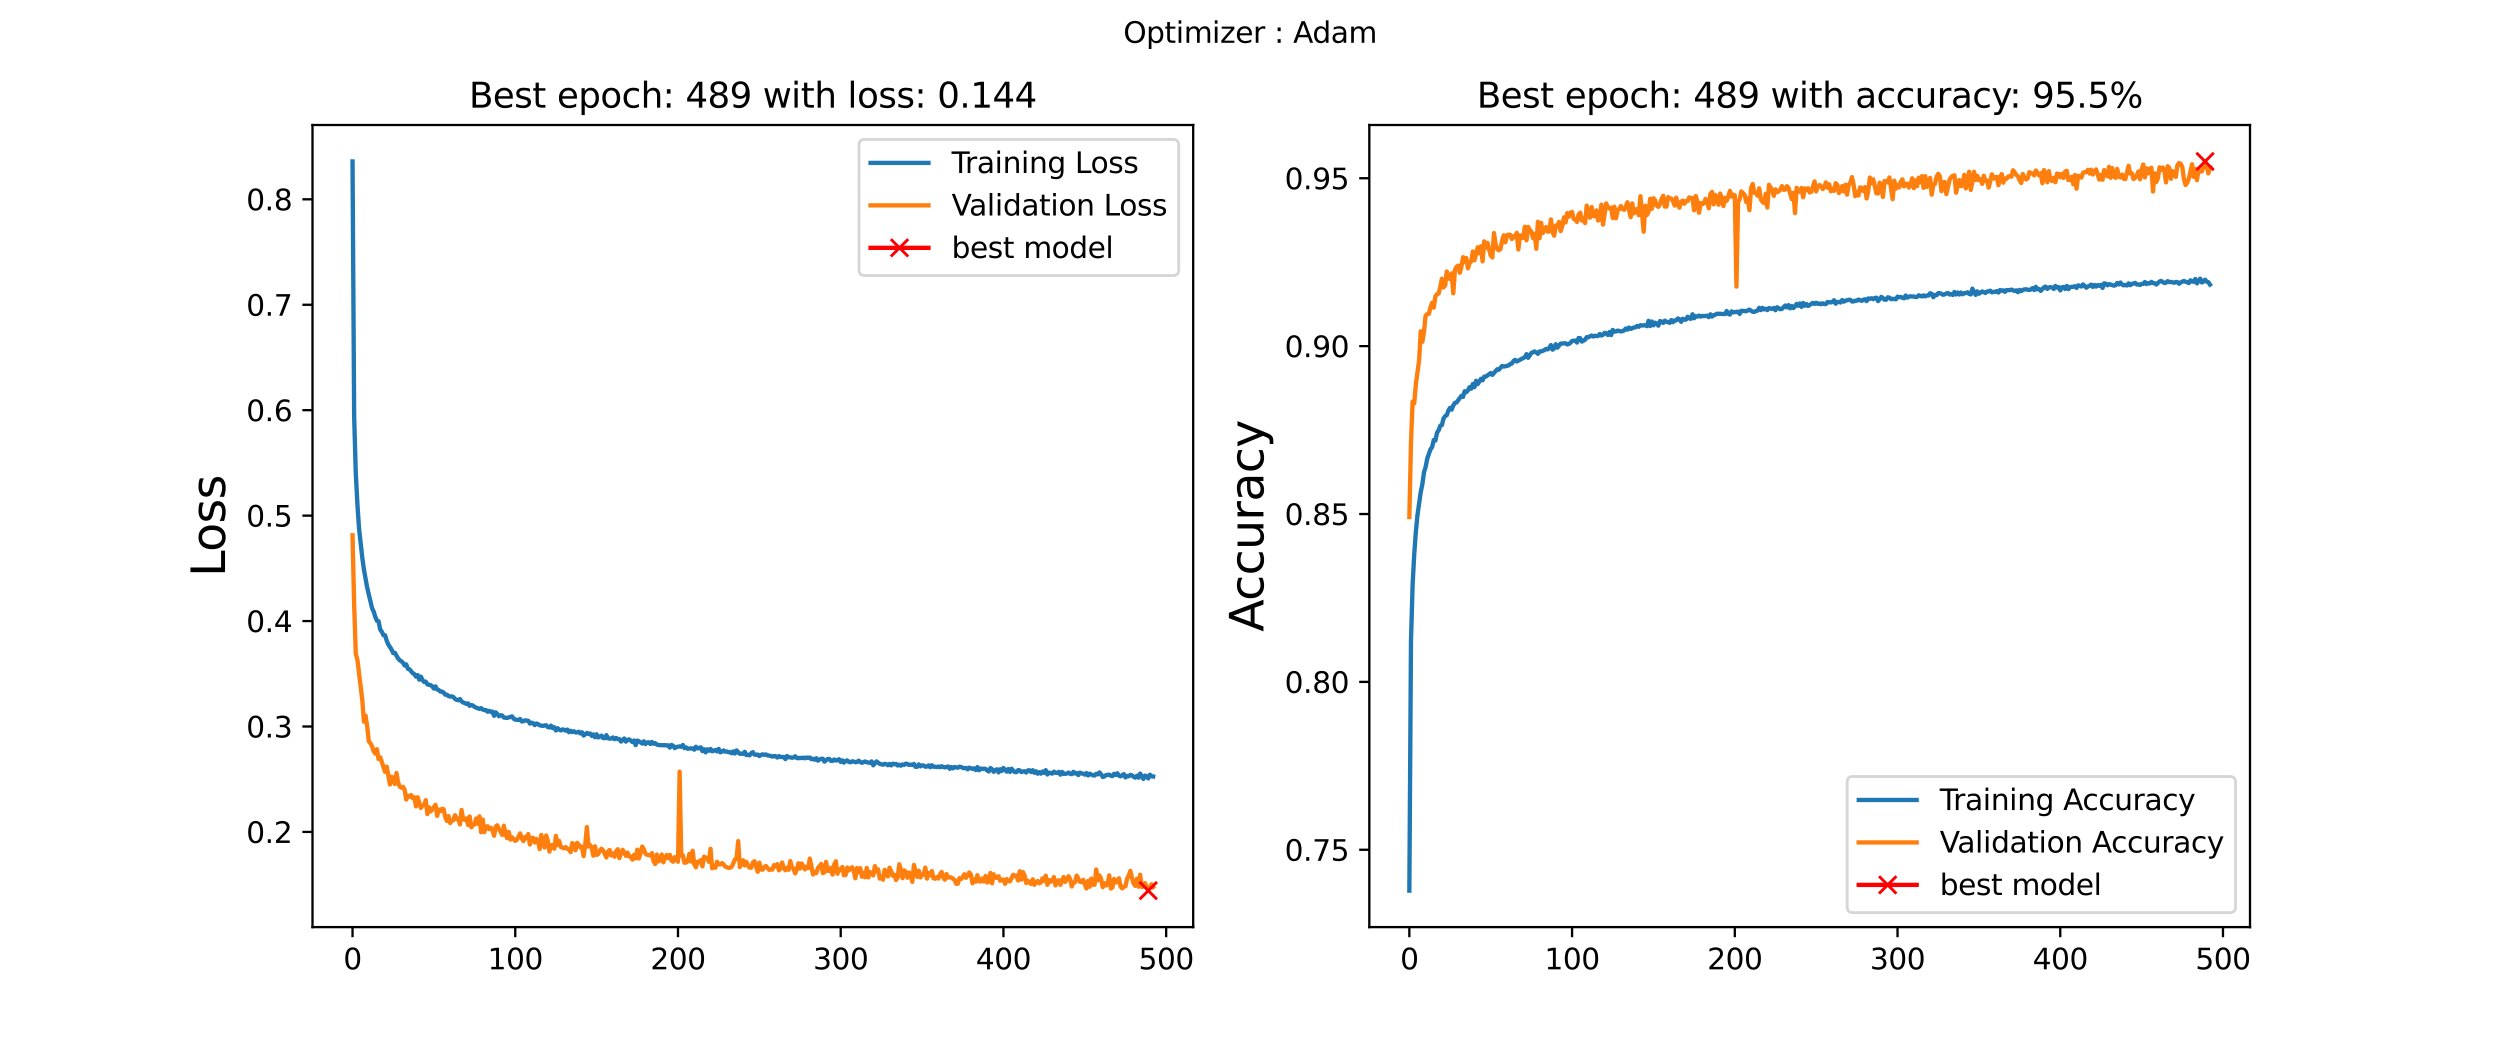 <?xml version="1.0" encoding="utf-8" standalone="no"?>
<!DOCTYPE svg PUBLIC "-//W3C//DTD SVG 1.1//EN"
  "http://www.w3.org/Graphics/SVG/1.1/DTD/svg11.dtd">
<svg xmlns:xlink="http://www.w3.org/1999/xlink" width="864pt" height="360pt" viewBox="0 0 864 360" xmlns="http://www.w3.org/2000/svg" version="1.1">
 <defs>
  <style type="text/css">*{stroke-linejoin: round; stroke-linecap: butt}</style>
 </defs>
 <g id="figure_1">
  <g id="patch_1">
   <path d="M 0 360 
L 864 360 
L 864 0 
L 0 0 
z
" style="fill: #ffffff"/>
  </g>
  <g id="axes_1">
   <g id="patch_2">
    <path d="M 108 320.4 
L 412.364 320.4 
L 412.364 43.2 
L 108 43.2 
z
" style="fill: #ffffff"/>
   </g>
   <g id="matplotlib.axis_1">
    <g id="xtick_1">
     <g id="line2d_1">
      <defs>
       <path id="m4e794f1fb1" d="M 0 0 
L 0 3.5 
" style="stroke: #000000; stroke-width: 0.8"/>
      </defs>
      <g>
       <use xlink:href="#m4e794f1fb1" x="121.835" y="320.4" style="stroke: #000000; stroke-width: 0.8"/>
      </g>
     </g>
     <g id="text_1">
      <!-- 0 -->
      <g transform="translate(118.653 334.998)scale(0.1 -0.1)">
       <defs>
        <path id="DejaVuSans-30" d="M 2034 4250 
Q 1547 4250 1301 3770 
Q 1056 3291 1056 2328 
Q 1056 1369 1301 889 
Q 1547 409 2034 409 
Q 2525 409 2770 889 
Q 3016 1369 3016 2328 
Q 3016 3291 2770 3770 
Q 2525 4250 2034 4250 
z
M 2034 4750 
Q 2819 4750 3233 4129 
Q 3647 3509 3647 2328 
Q 3647 1150 3233 529 
Q 2819 -91 2034 -91 
Q 1250 -91 836 529 
Q 422 1150 422 2328 
Q 422 3509 836 4129 
Q 1250 4750 2034 4750 
z
" transform="scale(0.016)"/>
       </defs>
       <use xlink:href="#DejaVuSans-30"/>
      </g>
     </g>
    </g>
    <g id="xtick_2">
     <g id="line2d_2">
      <g>
       <use xlink:href="#m4e794f1fb1" x="178.073" y="320.4" style="stroke: #000000; stroke-width: 0.8"/>
      </g>
     </g>
     <g id="text_2">
      <!-- 100 -->
      <g transform="translate(168.53 334.998)scale(0.1 -0.1)">
       <defs>
        <path id="DejaVuSans-31" d="M 794 531 
L 1825 531 
L 1825 4091 
L 703 3866 
L 703 4441 
L 1819 4666 
L 2450 4666 
L 2450 531 
L 3481 531 
L 3481 0 
L 794 0 
L 794 531 
z
" transform="scale(0.016)"/>
       </defs>
       <use xlink:href="#DejaVuSans-31"/>
       <use xlink:href="#DejaVuSans-30" x="63.623"/>
       <use xlink:href="#DejaVuSans-30" x="127.246"/>
      </g>
     </g>
    </g>
    <g id="xtick_3">
     <g id="line2d_3">
      <g>
       <use xlink:href="#m4e794f1fb1" x="234.312" y="320.4" style="stroke: #000000; stroke-width: 0.8"/>
      </g>
     </g>
     <g id="text_3">
      <!-- 200 -->
      <g transform="translate(224.768 334.998)scale(0.1 -0.1)">
       <defs>
        <path id="DejaVuSans-32" d="M 1228 531 
L 3431 531 
L 3431 0 
L 469 0 
L 469 531 
Q 828 903 1448 1529 
Q 2069 2156 2228 2338 
Q 2531 2678 2651 2914 
Q 2772 3150 2772 3378 
Q 2772 3750 2511 3984 
Q 2250 4219 1831 4219 
Q 1534 4219 1204 4116 
Q 875 4013 500 3803 
L 500 4441 
Q 881 4594 1212 4672 
Q 1544 4750 1819 4750 
Q 2544 4750 2975 4387 
Q 3406 4025 3406 3419 
Q 3406 3131 3298 2873 
Q 3191 2616 2906 2266 
Q 2828 2175 2409 1742 
Q 1991 1309 1228 531 
z
" transform="scale(0.016)"/>
       </defs>
       <use xlink:href="#DejaVuSans-32"/>
       <use xlink:href="#DejaVuSans-30" x="63.623"/>
       <use xlink:href="#DejaVuSans-30" x="127.246"/>
      </g>
     </g>
    </g>
    <g id="xtick_4">
     <g id="line2d_4">
      <g>
       <use xlink:href="#m4e794f1fb1" x="290.551" y="320.4" style="stroke: #000000; stroke-width: 0.8"/>
      </g>
     </g>
     <g id="text_4">
      <!-- 300 -->
      <g transform="translate(281.007 334.998)scale(0.1 -0.1)">
       <defs>
        <path id="DejaVuSans-33" d="M 2597 2516 
Q 3050 2419 3304 2112 
Q 3559 1806 3559 1356 
Q 3559 666 3084 287 
Q 2609 -91 1734 -91 
Q 1441 -91 1130 -33 
Q 819 25 488 141 
L 488 750 
Q 750 597 1062 519 
Q 1375 441 1716 441 
Q 2309 441 2620 675 
Q 2931 909 2931 1356 
Q 2931 1769 2642 2001 
Q 2353 2234 1838 2234 
L 1294 2234 
L 1294 2753 
L 1863 2753 
Q 2328 2753 2575 2939 
Q 2822 3125 2822 3475 
Q 2822 3834 2567 4026 
Q 2313 4219 1838 4219 
Q 1578 4219 1281 4162 
Q 984 4106 628 3988 
L 628 4550 
Q 988 4650 1302 4700 
Q 1616 4750 1894 4750 
Q 2613 4750 3031 4423 
Q 3450 4097 3450 3541 
Q 3450 3153 3228 2886 
Q 3006 2619 2597 2516 
z
" transform="scale(0.016)"/>
       </defs>
       <use xlink:href="#DejaVuSans-33"/>
       <use xlink:href="#DejaVuSans-30" x="63.623"/>
       <use xlink:href="#DejaVuSans-30" x="127.246"/>
      </g>
     </g>
    </g>
    <g id="xtick_5">
     <g id="line2d_5">
      <g>
       <use xlink:href="#m4e794f1fb1" x="346.789" y="320.4" style="stroke: #000000; stroke-width: 0.8"/>
      </g>
     </g>
     <g id="text_5">
      <!-- 400 -->
      <g transform="translate(337.246 334.998)scale(0.1 -0.1)">
       <defs>
        <path id="DejaVuSans-34" d="M 2419 4116 
L 825 1625 
L 2419 1625 
L 2419 4116 
z
M 2253 4666 
L 3047 4666 
L 3047 1625 
L 3713 1625 
L 3713 1100 
L 3047 1100 
L 3047 0 
L 2419 0 
L 2419 1100 
L 313 1100 
L 313 1709 
L 2253 4666 
z
" transform="scale(0.016)"/>
       </defs>
       <use xlink:href="#DejaVuSans-34"/>
       <use xlink:href="#DejaVuSans-30" x="63.623"/>
       <use xlink:href="#DejaVuSans-30" x="127.246"/>
      </g>
     </g>
    </g>
    <g id="xtick_6">
     <g id="line2d_6">
      <g>
       <use xlink:href="#m4e794f1fb1" x="403.028" y="320.4" style="stroke: #000000; stroke-width: 0.8"/>
      </g>
     </g>
     <g id="text_6">
      <!-- 500 -->
      <g transform="translate(393.484 334.998)scale(0.1 -0.1)">
       <defs>
        <path id="DejaVuSans-35" d="M 691 4666 
L 3169 4666 
L 3169 4134 
L 1269 4134 
L 1269 2991 
Q 1406 3038 1543 3061 
Q 1681 3084 1819 3084 
Q 2600 3084 3056 2656 
Q 3513 2228 3513 1497 
Q 3513 744 3044 326 
Q 2575 -91 1722 -91 
Q 1428 -91 1123 -41 
Q 819 9 494 109 
L 494 744 
Q 775 591 1075 516 
Q 1375 441 1709 441 
Q 2250 441 2565 725 
Q 2881 1009 2881 1497 
Q 2881 1984 2565 2268 
Q 2250 2553 1709 2553 
Q 1456 2553 1204 2497 
Q 953 2441 691 2322 
L 691 4666 
z
" transform="scale(0.016)"/>
       </defs>
       <use xlink:href="#DejaVuSans-35"/>
       <use xlink:href="#DejaVuSans-30" x="63.623"/>
       <use xlink:href="#DejaVuSans-30" x="127.246"/>
      </g>
     </g>
    </g>
   </g>
   <g id="matplotlib.axis_2">
    <g id="ytick_1">
     <g id="line2d_7">
      <defs>
       <path id="m11fe5ff87c" d="M 0 0 
L -3.5 0 
" style="stroke: #000000; stroke-width: 0.8"/>
      </defs>
      <g>
       <use xlink:href="#m11fe5ff87c" x="108" y="287.517" style="stroke: #000000; stroke-width: 0.8"/>
      </g>
     </g>
     <g id="text_7">
      <!-- 0.2 -->
      <g transform="translate(85.097 291.316)scale(0.1 -0.1)">
       <defs>
        <path id="DejaVuSans-2e" d="M 684 794 
L 1344 794 
L 1344 0 
L 684 0 
L 684 794 
z
" transform="scale(0.016)"/>
       </defs>
       <use xlink:href="#DejaVuSans-30"/>
       <use xlink:href="#DejaVuSans-2e" x="63.623"/>
       <use xlink:href="#DejaVuSans-32" x="95.41"/>
      </g>
     </g>
    </g>
    <g id="ytick_2">
     <g id="line2d_8">
      <g>
       <use xlink:href="#m11fe5ff87c" x="108" y="251.078" style="stroke: #000000; stroke-width: 0.8"/>
      </g>
     </g>
     <g id="text_8">
      <!-- 0.3 -->
      <g transform="translate(85.097 254.877)scale(0.1 -0.1)">
       <use xlink:href="#DejaVuSans-30"/>
       <use xlink:href="#DejaVuSans-2e" x="63.623"/>
       <use xlink:href="#DejaVuSans-33" x="95.41"/>
      </g>
     </g>
    </g>
    <g id="ytick_3">
     <g id="line2d_9">
      <g>
       <use xlink:href="#m11fe5ff87c" x="108" y="214.639" style="stroke: #000000; stroke-width: 0.8"/>
      </g>
     </g>
     <g id="text_9">
      <!-- 0.4 -->
      <g transform="translate(85.097 218.438)scale(0.1 -0.1)">
       <use xlink:href="#DejaVuSans-30"/>
       <use xlink:href="#DejaVuSans-2e" x="63.623"/>
       <use xlink:href="#DejaVuSans-34" x="95.41"/>
      </g>
     </g>
    </g>
    <g id="ytick_4">
     <g id="line2d_10">
      <g>
       <use xlink:href="#m11fe5ff87c" x="108" y="178.199" style="stroke: #000000; stroke-width: 0.8"/>
      </g>
     </g>
     <g id="text_10">
      <!-- 0.5 -->
      <g transform="translate(85.097 181.998)scale(0.1 -0.1)">
       <use xlink:href="#DejaVuSans-30"/>
       <use xlink:href="#DejaVuSans-2e" x="63.623"/>
       <use xlink:href="#DejaVuSans-35" x="95.41"/>
      </g>
     </g>
    </g>
    <g id="ytick_5">
     <g id="line2d_11">
      <g>
       <use xlink:href="#m11fe5ff87c" x="108" y="141.76" style="stroke: #000000; stroke-width: 0.8"/>
      </g>
     </g>
     <g id="text_11">
      <!-- 0.6 -->
      <g transform="translate(85.097 145.559)scale(0.1 -0.1)">
       <defs>
        <path id="DejaVuSans-36" d="M 2113 2584 
Q 1688 2584 1439 2293 
Q 1191 2003 1191 1497 
Q 1191 994 1439 701 
Q 1688 409 2113 409 
Q 2538 409 2786 701 
Q 3034 994 3034 1497 
Q 3034 2003 2786 2293 
Q 2538 2584 2113 2584 
z
M 3366 4563 
L 3366 3988 
Q 3128 4100 2886 4159 
Q 2644 4219 2406 4219 
Q 1781 4219 1451 3797 
Q 1122 3375 1075 2522 
Q 1259 2794 1537 2939 
Q 1816 3084 2150 3084 
Q 2853 3084 3261 2657 
Q 3669 2231 3669 1497 
Q 3669 778 3244 343 
Q 2819 -91 2113 -91 
Q 1303 -91 875 529 
Q 447 1150 447 2328 
Q 447 3434 972 4092 
Q 1497 4750 2381 4750 
Q 2619 4750 2861 4703 
Q 3103 4656 3366 4563 
z
" transform="scale(0.016)"/>
       </defs>
       <use xlink:href="#DejaVuSans-30"/>
       <use xlink:href="#DejaVuSans-2e" x="63.623"/>
       <use xlink:href="#DejaVuSans-36" x="95.41"/>
      </g>
     </g>
    </g>
    <g id="ytick_6">
     <g id="line2d_12">
      <g>
       <use xlink:href="#m11fe5ff87c" x="108" y="105.321" style="stroke: #000000; stroke-width: 0.8"/>
      </g>
     </g>
     <g id="text_12">
      <!-- 0.7 -->
      <g transform="translate(85.097 109.12)scale(0.1 -0.1)">
       <defs>
        <path id="DejaVuSans-37" d="M 525 4666 
L 3525 4666 
L 3525 4397 
L 1831 0 
L 1172 0 
L 2766 4134 
L 525 4134 
L 525 4666 
z
" transform="scale(0.016)"/>
       </defs>
       <use xlink:href="#DejaVuSans-30"/>
       <use xlink:href="#DejaVuSans-2e" x="63.623"/>
       <use xlink:href="#DejaVuSans-37" x="95.41"/>
      </g>
     </g>
    </g>
    <g id="ytick_7">
     <g id="line2d_13">
      <g>
       <use xlink:href="#m11fe5ff87c" x="108" y="68.881" style="stroke: #000000; stroke-width: 0.8"/>
      </g>
     </g>
     <g id="text_13">
      <!-- 0.8 -->
      <g transform="translate(85.097 72.68)scale(0.1 -0.1)">
       <defs>
        <path id="DejaVuSans-38" d="M 2034 2216 
Q 1584 2216 1326 1975 
Q 1069 1734 1069 1313 
Q 1069 891 1326 650 
Q 1584 409 2034 409 
Q 2484 409 2743 651 
Q 3003 894 3003 1313 
Q 3003 1734 2745 1975 
Q 2488 2216 2034 2216 
z
M 1403 2484 
Q 997 2584 770 2862 
Q 544 3141 544 3541 
Q 544 4100 942 4425 
Q 1341 4750 2034 4750 
Q 2731 4750 3128 4425 
Q 3525 4100 3525 3541 
Q 3525 3141 3298 2862 
Q 3072 2584 2669 2484 
Q 3125 2378 3379 2068 
Q 3634 1759 3634 1313 
Q 3634 634 3220 271 
Q 2806 -91 2034 -91 
Q 1263 -91 848 271 
Q 434 634 434 1313 
Q 434 1759 690 2068 
Q 947 2378 1403 2484 
z
M 1172 3481 
Q 1172 3119 1398 2916 
Q 1625 2713 2034 2713 
Q 2441 2713 2670 2916 
Q 2900 3119 2900 3481 
Q 2900 3844 2670 4047 
Q 2441 4250 2034 4250 
Q 1625 4250 1398 4047 
Q 1172 3844 1172 3481 
z
" transform="scale(0.016)"/>
       </defs>
       <use xlink:href="#DejaVuSans-30"/>
       <use xlink:href="#DejaVuSans-2e" x="63.623"/>
       <use xlink:href="#DejaVuSans-38" x="95.41"/>
      </g>
     </g>
    </g>
    <g id="text_14">
     <!-- Loss -->
     <g transform="translate(77.769 199.347)rotate(-90)scale(0.16 -0.16)">
      <defs>
       <path id="DejaVuSans-4c" d="M 628 4666 
L 1259 4666 
L 1259 531 
L 3531 531 
L 3531 0 
L 628 0 
L 628 4666 
z
" transform="scale(0.016)"/>
       <path id="DejaVuSans-6f" d="M 1959 3097 
Q 1497 3097 1228 2736 
Q 959 2375 959 1747 
Q 959 1119 1226 758 
Q 1494 397 1959 397 
Q 2419 397 2687 759 
Q 2956 1122 2956 1747 
Q 2956 2369 2687 2733 
Q 2419 3097 1959 3097 
z
M 1959 3584 
Q 2709 3584 3137 3096 
Q 3566 2609 3566 1747 
Q 3566 888 3137 398 
Q 2709 -91 1959 -91 
Q 1206 -91 779 398 
Q 353 888 353 1747 
Q 353 2609 779 3096 
Q 1206 3584 1959 3584 
z
" transform="scale(0.016)"/>
       <path id="DejaVuSans-73" d="M 2834 3397 
L 2834 2853 
Q 2591 2978 2328 3040 
Q 2066 3103 1784 3103 
Q 1356 3103 1142 2972 
Q 928 2841 928 2578 
Q 928 2378 1081 2264 
Q 1234 2150 1697 2047 
L 1894 2003 
Q 2506 1872 2764 1633 
Q 3022 1394 3022 966 
Q 3022 478 2636 193 
Q 2250 -91 1575 -91 
Q 1294 -91 989 -36 
Q 684 19 347 128 
L 347 722 
Q 666 556 975 473 
Q 1284 391 1588 391 
Q 1994 391 2212 530 
Q 2431 669 2431 922 
Q 2431 1156 2273 1281 
Q 2116 1406 1581 1522 
L 1381 1569 
Q 847 1681 609 1914 
Q 372 2147 372 2553 
Q 372 3047 722 3315 
Q 1072 3584 1716 3584 
Q 2034 3584 2315 3537 
Q 2597 3491 2834 3397 
z
" transform="scale(0.016)"/>
      </defs>
      <use xlink:href="#DejaVuSans-4c"/>
      <use xlink:href="#DejaVuSans-6f" x="53.963"/>
      <use xlink:href="#DejaVuSans-73" x="115.145"/>
      <use xlink:href="#DejaVuSans-73" x="167.244"/>
     </g>
    </g>
   </g>
   <g id="line2d_14">
    <path d="M 121.835 55.8 
L 122.397 143.996 
L 122.959 163.566 
L 123.522 174.305 
L 124.084 182.625 
L 125.209 192.735 
L 125.771 196.814 
L 126.896 203.079 
L 128.583 210.157 
L 129.146 211.376 
L 129.708 213.205 
L 130.271 214.526 
L 130.833 214.706 
L 131.395 217.546 
L 131.958 218.343 
L 132.52 219.544 
L 133.082 219.558 
L 133.645 221.45 
L 134.207 222.736 
L 135.332 224.506 
L 135.894 225.728 
L 136.457 225.609 
L 137.582 227.542 
L 138.144 228.184 
L 138.706 228.526 
L 139.269 229.04 
L 139.831 229.979 
L 140.393 229.617 
L 140.956 231.123 
L 141.518 231.305 
L 142.643 232.647 
L 143.205 232.97 
L 143.768 233.834 
L 144.33 233.313 
L 144.893 234.901 
L 145.455 233.842 
L 146.017 235.021 
L 146.58 235.682 
L 147.142 235.569 
L 147.704 236.526 
L 148.829 236.791 
L 149.392 237.2 
L 149.954 237.983 
L 150.516 237.226 
L 151.079 238.294 
L 151.641 238.466 
L 152.204 239.022 
L 152.766 238.994 
L 153.328 239.389 
L 153.891 240.073 
L 154.453 240.101 
L 155.016 240.562 
L 155.578 240.728 
L 156.14 240.663 
L 156.703 240.914 
L 157.265 241.548 
L 157.827 241.881 
L 158.39 242 
L 158.952 241.604 
L 159.515 242.386 
L 160.077 242.802 
L 160.639 242.95 
L 161.202 243.285 
L 161.764 243.102 
L 162.327 243.941 
L 162.889 243.666 
L 163.451 243.833 
L 164.014 244.326 
L 165.701 244.991 
L 166.263 244.743 
L 166.826 245.217 
L 167.388 245.424 
L 167.95 245.396 
L 168.513 245.98 
L 169.075 245.677 
L 169.638 246.016 
L 170.2 245.935 
L 170.762 247.365 
L 171.325 246.19 
L 171.887 246.772 
L 172.45 247.529 
L 173.012 247.203 
L 173.574 247.293 
L 174.137 247.974 
L 175.261 248.127 
L 176.949 247.583 
L 177.511 248.388 
L 178.073 248.697 
L 179.198 248.836 
L 179.761 248.502 
L 180.323 249.333 
L 180.885 249.25 
L 181.448 248.946 
L 182.572 249.119 
L 183.135 250.06 
L 183.697 249.775 
L 184.26 249.951 
L 184.822 250.587 
L 185.384 250.056 
L 185.947 250.261 
L 186.509 250.665 
L 187.634 250.899 
L 188.196 250.716 
L 188.759 250.651 
L 189.321 251.299 
L 189.883 251.415 
L 190.446 250.777 
L 191.008 251.636 
L 191.571 251.347 
L 192.133 252.443 
L 192.695 251.661 
L 193.258 252.168 
L 193.82 252.432 
L 194.383 252.088 
L 194.945 252.185 
L 195.507 252.517 
L 196.07 252.156 
L 196.632 253.044 
L 197.195 252.554 
L 197.757 253.007 
L 198.319 252.723 
L 198.882 253.115 
L 199.444 253.121 
L 200.006 252.889 
L 200.569 253.473 
L 201.131 253.083 
L 201.694 254.205 
L 202.818 253.306 
L 203.381 253.658 
L 203.943 253.475 
L 204.506 254.323 
L 205.068 253.806 
L 205.63 254.78 
L 206.193 253.768 
L 206.755 254.86 
L 207.88 254.24 
L 208.442 255.064 
L 209.005 255.124 
L 209.567 254.061 
L 210.129 255.174 
L 210.692 255.272 
L 211.254 255.227 
L 211.817 254.862 
L 212.379 255.453 
L 212.941 255.049 
L 213.504 255.418 
L 214.066 255.437 
L 214.629 256.286 
L 215.753 255.229 
L 216.316 256.297 
L 216.878 255.711 
L 217.44 255.526 
L 218.565 256.454 
L 219.128 255.924 
L 219.69 257.52 
L 220.252 255.947 
L 220.815 256.186 
L 221.94 256.958 
L 222.502 256.203 
L 223.064 257.144 
L 223.627 256.601 
L 224.189 256.531 
L 224.751 257.105 
L 225.314 256.427 
L 225.876 257.04 
L 226.439 256.843 
L 227.001 257.29 
L 227.563 257.505 
L 229.251 257.549 
L 229.813 257.533 
L 230.375 257.642 
L 230.938 257.583 
L 231.5 258.36 
L 232.062 257.447 
L 232.625 257.755 
L 233.187 258.538 
L 233.75 258.148 
L 234.874 257.967 
L 235.437 258.055 
L 235.999 257.47 
L 236.562 258.54 
L 237.124 258.31 
L 237.686 258.774 
L 238.249 258.656 
L 239.374 258.658 
L 239.936 259.07 
L 240.498 258.081 
L 241.061 258.648 
L 241.623 258.578 
L 242.185 258.282 
L 242.748 259.589 
L 243.31 258.937 
L 243.873 260.002 
L 244.435 258.97 
L 244.997 259.452 
L 245.56 258.841 
L 246.122 259.652 
L 247.247 259.215 
L 247.809 259.672 
L 248.372 258.814 
L 248.934 259.993 
L 249.496 259.765 
L 250.059 259.357 
L 250.621 259.759 
L 251.184 259.697 
L 251.746 259.956 
L 252.308 259.93 
L 252.871 260.329 
L 253.433 259.686 
L 253.996 260.418 
L 254.558 259.354 
L 255.683 260.515 
L 256.245 260.452 
L 256.807 260.523 
L 257.37 259.832 
L 257.932 260.945 
L 258.495 260.83 
L 259.057 261.032 
L 259.619 260.314 
L 260.182 259.953 
L 260.744 260.796 
L 261.307 260.849 
L 261.869 260.777 
L 262.431 261.301 
L 262.994 260.919 
L 263.556 260.695 
L 264.119 260.875 
L 264.681 260.729 
L 265.243 261.06 
L 265.806 261.105 
L 266.93 261.479 
L 267.493 261.31 
L 268.055 261.357 
L 268.618 261.792 
L 269.18 261.306 
L 269.742 261.622 
L 270.867 261.609 
L 271.43 262.34 
L 271.992 261.285 
L 272.554 261.713 
L 273.117 261.725 
L 273.679 261.892 
L 274.241 261.771 
L 274.804 261.371 
L 275.366 261.964 
L 275.929 262.053 
L 276.491 261.888 
L 277.053 262.015 
L 277.616 261.835 
L 278.178 262.065 
L 278.741 261.802 
L 279.303 261.955 
L 279.865 261.794 
L 280.428 262.379 
L 280.99 262.259 
L 281.553 262.548 
L 282.115 262.044 
L 282.677 262.867 
L 283.24 262.479 
L 283.802 262.251 
L 284.364 262.226 
L 284.927 263.221 
L 286.052 262.309 
L 286.614 262.278 
L 287.176 262.954 
L 287.739 262.959 
L 288.301 262.481 
L 288.864 262.842 
L 289.426 262.697 
L 289.988 262.391 
L 290.551 263.335 
L 291.113 262.792 
L 291.675 263.557 
L 292.238 262.992 
L 292.8 262.806 
L 293.363 263.338 
L 293.925 263.429 
L 294.487 263.119 
L 295.05 263.179 
L 295.612 263.429 
L 296.175 263.336 
L 296.737 262.884 
L 297.299 263.335 
L 297.862 263.615 
L 298.986 263.162 
L 299.549 263.423 
L 300.674 263.632 
L 301.236 263.134 
L 301.798 264.488 
L 302.923 263.147 
L 304.048 264.003 
L 305.173 264.269 
L 305.735 263.988 
L 306.298 264.099 
L 306.86 264.442 
L 307.422 264.037 
L 307.985 264.517 
L 308.547 263.929 
L 309.109 264.135 
L 309.672 264.022 
L 310.234 264.556 
L 310.797 264.283 
L 311.359 264.612 
L 311.921 264.206 
L 312.484 264.351 
L 313.046 263.917 
L 313.609 264.048 
L 314.171 264.366 
L 314.733 264.243 
L 315.296 264.378 
L 315.858 264.021 
L 316.42 265.019 
L 316.983 264.988 
L 317.545 264.181 
L 318.108 264.84 
L 318.67 264.527 
L 319.232 264.569 
L 319.795 264.97 
L 320.357 264.921 
L 320.92 264.529 
L 321.482 265.138 
L 322.044 264.477 
L 322.607 264.982 
L 323.169 264.99 
L 323.732 265.118 
L 324.294 264.925 
L 324.856 265.139 
L 325.419 264.811 
L 325.981 265.093 
L 326.543 265.195 
L 327.668 264.899 
L 328.231 265.693 
L 328.793 265.075 
L 329.355 265.533 
L 329.918 265.077 
L 331.043 265.31 
L 331.605 264.97 
L 332.167 265.075 
L 332.73 265.391 
L 333.292 265.485 
L 333.854 265.399 
L 334.417 265.869 
L 334.979 265.307 
L 336.104 265.723 
L 336.666 265.541 
L 337.229 266.138 
L 337.791 265.112 
L 338.354 266.202 
L 338.916 265.599 
L 339.478 265.792 
L 340.041 265.637 
L 340.603 265.731 
L 341.165 266.285 
L 341.728 266.609 
L 342.29 265.454 
L 342.853 265.821 
L 343.415 266.74 
L 343.977 266.151 
L 344.54 265.879 
L 345.102 266.935 
L 345.665 265.855 
L 346.227 266.422 
L 346.789 265.422 
L 347.914 266.67 
L 348.477 265.788 
L 349.039 266.775 
L 349.601 265.677 
L 350.164 266.332 
L 350.726 266.811 
L 351.288 266.841 
L 351.851 266.164 
L 352.413 266.229 
L 352.976 266.82 
L 353.538 266.626 
L 354.1 266.552 
L 354.663 266.975 
L 355.225 266.254 
L 355.788 266.222 
L 356.35 266.796 
L 356.912 266.185 
L 357.475 267.07 
L 358.037 266.556 
L 358.599 267.38 
L 359.162 266.87 
L 359.724 267.376 
L 360.287 266.647 
L 360.849 267.088 
L 361.411 266.173 
L 361.974 267.649 
L 362.536 267.019 
L 363.661 267.358 
L 364.223 266.7 
L 364.786 267.089 
L 365.348 267.1 
L 365.911 266.764 
L 366.473 267.713 
L 367.035 266.777 
L 367.598 267.463 
L 368.722 267.349 
L 369.285 267.007 
L 369.847 267.422 
L 370.41 267.547 
L 370.972 266.733 
L 371.534 267.312 
L 372.097 267.15 
L 372.659 267.867 
L 373.222 267.004 
L 373.784 267.278 
L 374.346 267.379 
L 374.909 267.717 
L 375.471 267.172 
L 376.033 267.991 
L 376.596 267.38 
L 377.721 267.947 
L 378.283 268.025 
L 378.845 267.439 
L 379.408 267.611 
L 379.97 266.953 
L 380.533 267.569 
L 381.095 268.507 
L 381.657 268.367 
L 382.22 267.873 
L 383.344 267.732 
L 383.907 268.095 
L 384.469 268.201 
L 385.032 267.42 
L 385.594 267.833 
L 386.156 267.25 
L 386.719 268.097 
L 387.281 268.296 
L 388.406 267.548 
L 388.968 268.678 
L 389.531 268.157 
L 390.093 268.264 
L 390.656 267.797 
L 391.218 267.97 
L 391.78 268.479 
L 392.343 268.735 
L 392.905 268.095 
L 393.467 268.776 
L 394.03 267.348 
L 395.155 269.198 
L 395.717 268.043 
L 396.279 268.281 
L 396.842 269.014 
L 397.404 267.758 
L 397.967 268.259 
L 398.529 268.357 
L 398.529 268.357 
" clip-path="url(#p66d0190f1d)" style="fill: none; stroke: #1f77b4; stroke-width: 1.5; stroke-linecap: square"/>
   </g>
   <g id="line2d_15">
    <path d="M 121.835 185 
L 122.397 209.11 
L 122.959 225.915 
L 123.522 228.026 
L 125.209 241.92 
L 125.771 249.407 
L 126.334 247.308 
L 126.896 250.989 
L 127.459 256.207 
L 128.021 256.903 
L 128.583 257.919 
L 129.146 259.71 
L 129.708 260.454 
L 130.271 258.919 
L 130.833 262.341 
L 131.395 261.705 
L 133.082 266.761 
L 133.645 264.973 
L 134.77 271.115 
L 135.332 268.396 
L 135.894 269.413 
L 136.457 270.943 
L 137.019 267.164 
L 137.582 270.407 
L 138.144 271.836 
L 138.706 272.209 
L 139.269 271.915 
L 139.831 272.902 
L 140.393 276.317 
L 140.956 275.02 
L 141.518 275.355 
L 142.081 274.764 
L 142.643 275.839 
L 143.205 275.553 
L 143.768 278.674 
L 144.33 275.52 
L 145.455 279.226 
L 146.017 278.373 
L 146.58 278.248 
L 147.142 276.545 
L 147.704 281.356 
L 148.267 278.998 
L 148.829 280.428 
L 149.392 279.744 
L 150.516 278.14 
L 151.079 281.961 
L 151.641 279.783 
L 152.204 280.343 
L 152.766 279.51 
L 153.328 279.675 
L 153.891 282.449 
L 154.453 283.708 
L 155.016 282.052 
L 155.578 284.447 
L 156.14 283.606 
L 156.703 283.395 
L 157.265 281.75 
L 157.827 283.086 
L 158.39 282.862 
L 158.952 284.917 
L 159.515 279.933 
L 160.077 283.155 
L 160.639 283.346 
L 161.202 282.816 
L 161.764 285.108 
L 162.327 282.167 
L 162.889 285.892 
L 163.451 285.173 
L 164.014 284.916 
L 164.576 282.872 
L 165.138 284.718 
L 165.701 282.121 
L 166.263 287.626 
L 166.826 283.225 
L 167.388 287.571 
L 167.95 285.681 
L 168.513 285.569 
L 169.075 286.548 
L 169.638 286.065 
L 170.2 286.893 
L 170.762 288.818 
L 171.325 285.654 
L 171.887 285.228 
L 172.45 286.588 
L 173.012 287.457 
L 173.574 288.57 
L 174.137 285.381 
L 174.699 288.154 
L 175.261 289.659 
L 175.824 287.523 
L 176.386 290.152 
L 176.949 289.36 
L 178.073 290.608 
L 178.636 290.193 
L 179.761 288.037 
L 180.323 289.79 
L 180.885 290.668 
L 181.448 289.28 
L 182.01 289.723 
L 182.572 288.256 
L 183.135 291.867 
L 183.697 289.618 
L 184.26 289.554 
L 184.822 291.182 
L 185.384 289.952 
L 185.947 290.68 
L 186.509 293.426 
L 187.072 288.56 
L 188.196 292.882 
L 188.759 288.743 
L 189.321 290.709 
L 189.883 294.324 
L 190.446 292.084 
L 191.008 292.061 
L 191.571 293.311 
L 192.133 288.881 
L 192.695 292.064 
L 193.258 290.643 
L 193.82 292.7 
L 194.945 293.169 
L 195.507 292.77 
L 196.07 293.372 
L 196.632 293.491 
L 197.195 294.497 
L 197.757 291.385 
L 198.319 291.777 
L 198.882 293.85 
L 199.444 291.302 
L 200.006 291.902 
L 200.569 292.893 
L 201.131 292.615 
L 201.694 295.888 
L 202.256 292.02 
L 202.818 285.826 
L 203.381 292.542 
L 203.943 292.052 
L 204.506 292.988 
L 205.068 295.725 
L 205.63 292.471 
L 206.193 295.449 
L 206.755 295.147 
L 207.317 293.951 
L 207.88 293.324 
L 208.442 293.93 
L 209.567 296.334 
L 210.129 294.284 
L 210.692 293.769 
L 211.254 295.64 
L 211.817 294.939 
L 212.379 296.086 
L 212.941 294.224 
L 213.504 293.5 
L 214.066 296.589 
L 214.629 294.835 
L 215.191 293.701 
L 216.316 295.788 
L 216.878 294.666 
L 217.44 296.006 
L 218.003 296.038 
L 218.565 297.087 
L 219.128 295.418 
L 219.69 296.656 
L 220.252 293.661 
L 220.815 296.677 
L 221.377 294.83 
L 221.94 292.577 
L 222.502 293.509 
L 223.064 295.048 
L 223.627 295.421 
L 224.751 295.675 
L 225.314 294.858 
L 225.876 297.697 
L 226.439 298.598 
L 227.001 295.318 
L 227.563 297.72 
L 228.126 297.226 
L 228.688 295.316 
L 229.251 298.01 
L 229.813 296.479 
L 230.375 295.502 
L 230.938 296.581 
L 231.5 295.444 
L 232.062 297.405 
L 232.625 297.803 
L 233.187 296.242 
L 233.75 296.925 
L 234.312 297.812 
L 234.874 266.678 
L 235.437 295.821 
L 235.999 295.589 
L 236.562 298.168 
L 237.124 298.104 
L 237.686 297.611 
L 238.249 295.089 
L 238.811 297.762 
L 239.374 294.026 
L 239.936 298.696 
L 240.498 299.739 
L 241.061 297.816 
L 241.623 298.03 
L 242.185 297.245 
L 242.748 299.419 
L 243.31 296.076 
L 244.435 296.651 
L 244.997 297.836 
L 245.56 293.344 
L 246.122 300.068 
L 246.685 299.204 
L 247.247 299.885 
L 247.809 297.839 
L 248.372 298.711 
L 248.934 298.73 
L 249.496 298.312 
L 250.059 298.71 
L 250.621 299.492 
L 251.746 299.91 
L 252.308 299.902 
L 252.871 299.509 
L 253.433 298.394 
L 253.996 297.034 
L 254.558 296.687 
L 255.12 290.695 
L 255.683 299.648 
L 256.807 297.288 
L 257.37 299.079 
L 257.932 297.868 
L 258.495 299.07 
L 259.057 299.843 
L 259.619 299.877 
L 260.182 298.068 
L 260.744 297.648 
L 261.869 301.297 
L 262.431 298.125 
L 262.994 300.471 
L 263.556 300.58 
L 264.119 299.694 
L 264.681 299.267 
L 265.806 300.636 
L 266.368 300.472 
L 266.93 300.526 
L 267.493 298.998 
L 268.055 299.423 
L 268.618 298.646 
L 269.18 300.778 
L 269.742 300.09 
L 270.305 298.092 
L 270.867 300.072 
L 271.43 300.76 
L 271.992 299.843 
L 272.554 300.591 
L 273.117 297.62 
L 273.679 299.645 
L 274.241 300.298 
L 274.804 301.822 
L 275.366 300.59 
L 275.929 298.359 
L 276.491 300.165 
L 277.053 298.406 
L 278.178 300.469 
L 278.741 299.503 
L 279.303 299.998 
L 279.865 296.711 
L 280.99 302.206 
L 281.553 301.401 
L 282.115 301.765 
L 282.677 299.955 
L 283.24 299.361 
L 283.802 298.587 
L 284.364 301.738 
L 284.927 301.476 
L 285.489 297.881 
L 286.052 300.949 
L 286.614 300.979 
L 287.176 299.913 
L 287.739 302.261 
L 288.301 298.775 
L 288.864 297.653 
L 289.426 301.96 
L 289.988 300.416 
L 290.551 300.759 
L 291.113 299.635 
L 291.675 302.488 
L 292.238 302.38 
L 292.8 299.833 
L 293.363 300.841 
L 293.925 300.154 
L 294.487 299.737 
L 295.05 300.965 
L 295.612 303.527 
L 296.175 299.975 
L 296.737 301.349 
L 297.299 300.04 
L 297.862 302.968 
L 298.424 301.628 
L 298.986 303.191 
L 299.549 299.963 
L 300.111 303.226 
L 300.674 301.339 
L 301.798 302.535 
L 302.361 299.344 
L 302.923 301.175 
L 303.486 300.463 
L 304.048 303.644 
L 304.61 303.016 
L 305.173 304.021 
L 305.735 300.621 
L 306.86 302.896 
L 307.422 299.865 
L 307.985 301.098 
L 308.547 302.666 
L 309.109 302.307 
L 309.672 304.123 
L 310.234 303.25 
L 310.797 298.682 
L 311.359 300.711 
L 311.921 303.489 
L 312.484 300.802 
L 313.046 301.282 
L 313.609 303.331 
L 314.171 301.541 
L 314.733 302.156 
L 315.296 304.766 
L 315.858 298.918 
L 316.42 301.219 
L 316.983 303.033 
L 317.545 300.926 
L 318.108 303.226 
L 318.67 302.233 
L 319.232 302.333 
L 319.795 299.852 
L 320.357 303.635 
L 320.92 301.692 
L 321.482 302.544 
L 322.044 301.053 
L 322.607 303.523 
L 323.169 303.696 
L 323.732 303.13 
L 324.294 303.624 
L 324.856 302.223 
L 325.419 301.366 
L 325.981 303.266 
L 326.543 304.023 
L 327.106 302.081 
L 327.668 303.31 
L 328.231 303.146 
L 328.793 303.284 
L 329.918 304.1 
L 330.48 305.453 
L 331.043 305.38 
L 331.605 303.46 
L 332.167 303.769 
L 332.73 303.149 
L 333.292 302.137 
L 333.854 303.365 
L 334.417 302.552 
L 334.979 301.527 
L 335.542 302.283 
L 336.104 305.258 
L 336.666 303.933 
L 337.229 304.702 
L 337.791 302.464 
L 338.354 304.57 
L 338.916 304.658 
L 339.478 303.625 
L 340.041 304.601 
L 340.603 302.754 
L 341.165 304.992 
L 341.728 304.615 
L 342.29 301.676 
L 342.853 305.28 
L 343.415 302.145 
L 343.977 303.306 
L 344.54 303.395 
L 345.102 302.834 
L 345.665 304.386 
L 346.227 304.113 
L 346.789 303.982 
L 347.352 305.444 
L 347.914 303.825 
L 348.477 304.565 
L 349.039 304.568 
L 350.164 302.315 
L 350.726 302.809 
L 351.288 302.574 
L 351.851 304.276 
L 352.413 301.108 
L 352.976 303.992 
L 353.538 301.402 
L 354.1 302.59 
L 354.663 305.171 
L 355.225 304.392 
L 355.788 305.018 
L 356.35 305.461 
L 356.912 303.913 
L 357.475 305.779 
L 358.037 304.828 
L 358.599 304.482 
L 359.162 305.288 
L 359.724 304.995 
L 360.287 303.547 
L 360.849 304.406 
L 361.411 302.635 
L 361.974 305.78 
L 362.536 304.13 
L 363.099 304.741 
L 363.661 304.273 
L 364.223 303.124 
L 364.786 305.998 
L 365.348 304.52 
L 365.911 304.229 
L 366.473 305.8 
L 367.035 304.283 
L 367.598 303.112 
L 368.16 304.78 
L 369.285 302.813 
L 369.847 303.836 
L 370.41 306.352 
L 370.972 304.919 
L 371.534 304.904 
L 372.097 302.609 
L 373.222 304.717 
L 373.784 304.851 
L 374.346 304.08 
L 375.471 307.055 
L 376.033 304.444 
L 376.596 306.437 
L 377.158 303.658 
L 377.721 305.766 
L 378.283 305.748 
L 378.845 300.501 
L 379.408 304.295 
L 379.97 302.558 
L 380.533 303.728 
L 381.095 306.597 
L 381.657 305.203 
L 382.22 306.024 
L 382.782 305.61 
L 383.344 302.532 
L 383.907 307.08 
L 384.469 306.653 
L 385.032 303.741 
L 385.594 304.916 
L 386.156 304.871 
L 386.719 303.536 
L 387.281 306.433 
L 387.844 307.03 
L 388.406 306.446 
L 388.968 306.309 
L 389.531 303.582 
L 390.093 302.574 
L 390.656 300.994 
L 391.218 303.545 
L 391.78 305.394 
L 392.343 306.155 
L 392.905 303.677 
L 393.467 306.432 
L 394.03 302.31 
L 394.592 306.537 
L 395.155 306.426 
L 395.717 305.222 
L 396.842 307.8 
L 397.404 306.547 
L 397.967 305.598 
L 398.529 306.539 
L 398.529 306.539 
" clip-path="url(#p66d0190f1d)" style="fill: none; stroke: #ff7f0e; stroke-width: 1.5; stroke-linecap: square"/>
   </g>
   <g id="line2d_16">
    <path d="M 396.842 307.8 
" clip-path="url(#p66d0190f1d)" style="fill: none; stroke: #ff0000; stroke-width: 1.5; stroke-linecap: square"/>
    <defs>
     <path id="me5ae8f0078" d="M -3 3 
L 3 -3 
M -3 -3 
L 3 3 
" style="stroke: #ff0000"/>
    </defs>
    <g clip-path="url(#p66d0190f1d)">
     <use xlink:href="#me5ae8f0078" x="396.842" y="307.8" style="fill: #ff0000; stroke: #ff0000"/>
    </g>
   </g>
   <g id="patch_3">
    <path d="M 108 320.4 
L 108 43.2 
" style="fill: none; stroke: #000000; stroke-width: 0.8; stroke-linejoin: miter; stroke-linecap: square"/>
   </g>
   <g id="patch_4">
    <path d="M 412.364 320.4 
L 412.364 43.2 
" style="fill: none; stroke: #000000; stroke-width: 0.8; stroke-linejoin: miter; stroke-linecap: square"/>
   </g>
   <g id="patch_5">
    <path d="M 108 320.4 
L 412.364 320.4 
" style="fill: none; stroke: #000000; stroke-width: 0.8; stroke-linejoin: miter; stroke-linecap: square"/>
   </g>
   <g id="patch_6">
    <path d="M 108 43.2 
L 412.364 43.2 
" style="fill: none; stroke: #000000; stroke-width: 0.8; stroke-linejoin: miter; stroke-linecap: square"/>
   </g>
   <g id="text_15">
    <!-- Best epoch: 489 with loss: 0.144 -->
    <g transform="translate(162.098 37.2)scale(0.12 -0.12)">
     <defs>
      <path id="DejaVuSans-42" d="M 1259 2228 
L 1259 519 
L 2272 519 
Q 2781 519 3026 730 
Q 3272 941 3272 1375 
Q 3272 1813 3026 2020 
Q 2781 2228 2272 2228 
L 1259 2228 
z
M 1259 4147 
L 1259 2741 
L 2194 2741 
Q 2656 2741 2882 2914 
Q 3109 3088 3109 3444 
Q 3109 3797 2882 3972 
Q 2656 4147 2194 4147 
L 1259 4147 
z
M 628 4666 
L 2241 4666 
Q 2963 4666 3353 4366 
Q 3744 4066 3744 3513 
Q 3744 3084 3544 2831 
Q 3344 2578 2956 2516 
Q 3422 2416 3680 2098 
Q 3938 1781 3938 1306 
Q 3938 681 3513 340 
Q 3088 0 2303 0 
L 628 0 
L 628 4666 
z
" transform="scale(0.016)"/>
      <path id="DejaVuSans-65" d="M 3597 1894 
L 3597 1613 
L 953 1613 
Q 991 1019 1311 708 
Q 1631 397 2203 397 
Q 2534 397 2845 478 
Q 3156 559 3463 722 
L 3463 178 
Q 3153 47 2828 -22 
Q 2503 -91 2169 -91 
Q 1331 -91 842 396 
Q 353 884 353 1716 
Q 353 2575 817 3079 
Q 1281 3584 2069 3584 
Q 2775 3584 3186 3129 
Q 3597 2675 3597 1894 
z
M 3022 2063 
Q 3016 2534 2758 2815 
Q 2500 3097 2075 3097 
Q 1594 3097 1305 2825 
Q 1016 2553 972 2059 
L 3022 2063 
z
" transform="scale(0.016)"/>
      <path id="DejaVuSans-74" d="M 1172 4494 
L 1172 3500 
L 2356 3500 
L 2356 3053 
L 1172 3053 
L 1172 1153 
Q 1172 725 1289 603 
Q 1406 481 1766 481 
L 2356 481 
L 2356 0 
L 1766 0 
Q 1100 0 847 248 
Q 594 497 594 1153 
L 594 3053 
L 172 3053 
L 172 3500 
L 594 3500 
L 594 4494 
L 1172 4494 
z
" transform="scale(0.016)"/>
      <path id="DejaVuSans-20" transform="scale(0.016)"/>
      <path id="DejaVuSans-70" d="M 1159 525 
L 1159 -1331 
L 581 -1331 
L 581 3500 
L 1159 3500 
L 1159 2969 
Q 1341 3281 1617 3432 
Q 1894 3584 2278 3584 
Q 2916 3584 3314 3078 
Q 3713 2572 3713 1747 
Q 3713 922 3314 415 
Q 2916 -91 2278 -91 
Q 1894 -91 1617 61 
Q 1341 213 1159 525 
z
M 3116 1747 
Q 3116 2381 2855 2742 
Q 2594 3103 2138 3103 
Q 1681 3103 1420 2742 
Q 1159 2381 1159 1747 
Q 1159 1113 1420 752 
Q 1681 391 2138 391 
Q 2594 391 2855 752 
Q 3116 1113 3116 1747 
z
" transform="scale(0.016)"/>
      <path id="DejaVuSans-63" d="M 3122 3366 
L 3122 2828 
Q 2878 2963 2633 3030 
Q 2388 3097 2138 3097 
Q 1578 3097 1268 2742 
Q 959 2388 959 1747 
Q 959 1106 1268 751 
Q 1578 397 2138 397 
Q 2388 397 2633 464 
Q 2878 531 3122 666 
L 3122 134 
Q 2881 22 2623 -34 
Q 2366 -91 2075 -91 
Q 1284 -91 818 406 
Q 353 903 353 1747 
Q 353 2603 823 3093 
Q 1294 3584 2113 3584 
Q 2378 3584 2631 3529 
Q 2884 3475 3122 3366 
z
" transform="scale(0.016)"/>
      <path id="DejaVuSans-68" d="M 3513 2113 
L 3513 0 
L 2938 0 
L 2938 2094 
Q 2938 2591 2744 2837 
Q 2550 3084 2163 3084 
Q 1697 3084 1428 2787 
Q 1159 2491 1159 1978 
L 1159 0 
L 581 0 
L 581 4863 
L 1159 4863 
L 1159 2956 
Q 1366 3272 1645 3428 
Q 1925 3584 2291 3584 
Q 2894 3584 3203 3211 
Q 3513 2838 3513 2113 
z
" transform="scale(0.016)"/>
      <path id="DejaVuSans-3a" d="M 750 794 
L 1409 794 
L 1409 0 
L 750 0 
L 750 794 
z
M 750 3309 
L 1409 3309 
L 1409 2516 
L 750 2516 
L 750 3309 
z
" transform="scale(0.016)"/>
      <path id="DejaVuSans-39" d="M 703 97 
L 703 672 
Q 941 559 1184 500 
Q 1428 441 1663 441 
Q 2288 441 2617 861 
Q 2947 1281 2994 2138 
Q 2813 1869 2534 1725 
Q 2256 1581 1919 1581 
Q 1219 1581 811 2004 
Q 403 2428 403 3163 
Q 403 3881 828 4315 
Q 1253 4750 1959 4750 
Q 2769 4750 3195 4129 
Q 3622 3509 3622 2328 
Q 3622 1225 3098 567 
Q 2575 -91 1691 -91 
Q 1453 -91 1209 -44 
Q 966 3 703 97 
z
M 1959 2075 
Q 2384 2075 2632 2365 
Q 2881 2656 2881 3163 
Q 2881 3666 2632 3958 
Q 2384 4250 1959 4250 
Q 1534 4250 1286 3958 
Q 1038 3666 1038 3163 
Q 1038 2656 1286 2365 
Q 1534 2075 1959 2075 
z
" transform="scale(0.016)"/>
      <path id="DejaVuSans-77" d="M 269 3500 
L 844 3500 
L 1563 769 
L 2278 3500 
L 2956 3500 
L 3675 769 
L 4391 3500 
L 4966 3500 
L 4050 0 
L 3372 0 
L 2619 2869 
L 1863 0 
L 1184 0 
L 269 3500 
z
" transform="scale(0.016)"/>
      <path id="DejaVuSans-69" d="M 603 3500 
L 1178 3500 
L 1178 0 
L 603 0 
L 603 3500 
z
M 603 4863 
L 1178 4863 
L 1178 4134 
L 603 4134 
L 603 4863 
z
" transform="scale(0.016)"/>
      <path id="DejaVuSans-6c" d="M 603 4863 
L 1178 4863 
L 1178 0 
L 603 0 
L 603 4863 
z
" transform="scale(0.016)"/>
     </defs>
     <use xlink:href="#DejaVuSans-42"/>
     <use xlink:href="#DejaVuSans-65" x="68.604"/>
     <use xlink:href="#DejaVuSans-73" x="130.127"/>
     <use xlink:href="#DejaVuSans-74" x="182.227"/>
     <use xlink:href="#DejaVuSans-20" x="221.436"/>
     <use xlink:href="#DejaVuSans-65" x="253.223"/>
     <use xlink:href="#DejaVuSans-70" x="314.746"/>
     <use xlink:href="#DejaVuSans-6f" x="378.223"/>
     <use xlink:href="#DejaVuSans-63" x="439.404"/>
     <use xlink:href="#DejaVuSans-68" x="494.385"/>
     <use xlink:href="#DejaVuSans-3a" x="557.764"/>
     <use xlink:href="#DejaVuSans-20" x="591.455"/>
     <use xlink:href="#DejaVuSans-34" x="623.242"/>
     <use xlink:href="#DejaVuSans-38" x="686.865"/>
     <use xlink:href="#DejaVuSans-39" x="750.488"/>
     <use xlink:href="#DejaVuSans-20" x="814.111"/>
     <use xlink:href="#DejaVuSans-77" x="845.898"/>
     <use xlink:href="#DejaVuSans-69" x="927.686"/>
     <use xlink:href="#DejaVuSans-74" x="955.469"/>
     <use xlink:href="#DejaVuSans-68" x="994.678"/>
     <use xlink:href="#DejaVuSans-20" x="1058.057"/>
     <use xlink:href="#DejaVuSans-6c" x="1089.844"/>
     <use xlink:href="#DejaVuSans-6f" x="1117.627"/>
     <use xlink:href="#DejaVuSans-73" x="1178.809"/>
     <use xlink:href="#DejaVuSans-73" x="1230.908"/>
     <use xlink:href="#DejaVuSans-3a" x="1283.008"/>
     <use xlink:href="#DejaVuSans-20" x="1316.699"/>
     <use xlink:href="#DejaVuSans-30" x="1348.486"/>
     <use xlink:href="#DejaVuSans-2e" x="1412.109"/>
     <use xlink:href="#DejaVuSans-31" x="1443.896"/>
     <use xlink:href="#DejaVuSans-34" x="1507.52"/>
     <use xlink:href="#DejaVuSans-34" x="1571.143"/>
    </g>
   </g>
   <g id="legend_1">
    <g id="patch_7">
     <path d="M 298.87 95.234 
L 405.364 95.234 
Q 407.364 95.234 407.364 93.234 
L 407.364 50.2 
Q 407.364 48.2 405.364 48.2 
L 298.87 48.2 
Q 296.87 48.2 296.87 50.2 
L 296.87 93.234 
Q 296.87 95.234 298.87 95.234 
z
" style="fill: #ffffff; opacity: 0.8; stroke: #cccccc; stroke-linejoin: miter"/>
    </g>
    <g id="line2d_17">
     <path d="M 300.87 56.298 
L 310.87 56.298 
L 320.87 56.298 
" style="fill: none; stroke: #1f77b4; stroke-width: 1.5; stroke-linecap: square"/>
    </g>
    <g id="text_16">
     <!-- Training Loss -->
     <g transform="translate(328.87 59.798)scale(0.1 -0.1)">
      <defs>
       <path id="DejaVuSans-54" d="M -19 4666 
L 3928 4666 
L 3928 4134 
L 2272 4134 
L 2272 0 
L 1638 0 
L 1638 4134 
L -19 4134 
L -19 4666 
z
" transform="scale(0.016)"/>
       <path id="DejaVuSans-72" d="M 2631 2963 
Q 2534 3019 2420 3045 
Q 2306 3072 2169 3072 
Q 1681 3072 1420 2755 
Q 1159 2438 1159 1844 
L 1159 0 
L 581 0 
L 581 3500 
L 1159 3500 
L 1159 2956 
Q 1341 3275 1631 3429 
Q 1922 3584 2338 3584 
Q 2397 3584 2469 3576 
Q 2541 3569 2628 3553 
L 2631 2963 
z
" transform="scale(0.016)"/>
       <path id="DejaVuSans-61" d="M 2194 1759 
Q 1497 1759 1228 1600 
Q 959 1441 959 1056 
Q 959 750 1161 570 
Q 1363 391 1709 391 
Q 2188 391 2477 730 
Q 2766 1069 2766 1631 
L 2766 1759 
L 2194 1759 
z
M 3341 1997 
L 3341 0 
L 2766 0 
L 2766 531 
Q 2569 213 2275 61 
Q 1981 -91 1556 -91 
Q 1019 -91 701 211 
Q 384 513 384 1019 
Q 384 1609 779 1909 
Q 1175 2209 1959 2209 
L 2766 2209 
L 2766 2266 
Q 2766 2663 2505 2880 
Q 2244 3097 1772 3097 
Q 1472 3097 1187 3025 
Q 903 2953 641 2809 
L 641 3341 
Q 956 3463 1253 3523 
Q 1550 3584 1831 3584 
Q 2591 3584 2966 3190 
Q 3341 2797 3341 1997 
z
" transform="scale(0.016)"/>
       <path id="DejaVuSans-6e" d="M 3513 2113 
L 3513 0 
L 2938 0 
L 2938 2094 
Q 2938 2591 2744 2837 
Q 2550 3084 2163 3084 
Q 1697 3084 1428 2787 
Q 1159 2491 1159 1978 
L 1159 0 
L 581 0 
L 581 3500 
L 1159 3500 
L 1159 2956 
Q 1366 3272 1645 3428 
Q 1925 3584 2291 3584 
Q 2894 3584 3203 3211 
Q 3513 2838 3513 2113 
z
" transform="scale(0.016)"/>
       <path id="DejaVuSans-67" d="M 2906 1791 
Q 2906 2416 2648 2759 
Q 2391 3103 1925 3103 
Q 1463 3103 1205 2759 
Q 947 2416 947 1791 
Q 947 1169 1205 825 
Q 1463 481 1925 481 
Q 2391 481 2648 825 
Q 2906 1169 2906 1791 
z
M 3481 434 
Q 3481 -459 3084 -895 
Q 2688 -1331 1869 -1331 
Q 1566 -1331 1297 -1286 
Q 1028 -1241 775 -1147 
L 775 -588 
Q 1028 -725 1275 -790 
Q 1522 -856 1778 -856 
Q 2344 -856 2625 -561 
Q 2906 -266 2906 331 
L 2906 616 
Q 2728 306 2450 153 
Q 2172 0 1784 0 
Q 1141 0 747 490 
Q 353 981 353 1791 
Q 353 2603 747 3093 
Q 1141 3584 1784 3584 
Q 2172 3584 2450 3431 
Q 2728 3278 2906 2969 
L 2906 3500 
L 3481 3500 
L 3481 434 
z
" transform="scale(0.016)"/>
      </defs>
      <use xlink:href="#DejaVuSans-54"/>
      <use xlink:href="#DejaVuSans-72" x="46.334"/>
      <use xlink:href="#DejaVuSans-61" x="87.447"/>
      <use xlink:href="#DejaVuSans-69" x="148.727"/>
      <use xlink:href="#DejaVuSans-6e" x="176.51"/>
      <use xlink:href="#DejaVuSans-69" x="239.889"/>
      <use xlink:href="#DejaVuSans-6e" x="267.672"/>
      <use xlink:href="#DejaVuSans-67" x="331.051"/>
      <use xlink:href="#DejaVuSans-20" x="394.527"/>
      <use xlink:href="#DejaVuSans-4c" x="426.314"/>
      <use xlink:href="#DejaVuSans-6f" x="480.277"/>
      <use xlink:href="#DejaVuSans-73" x="541.459"/>
      <use xlink:href="#DejaVuSans-73" x="593.559"/>
     </g>
    </g>
    <g id="line2d_18">
     <path d="M 300.87 70.977 
L 310.87 70.977 
L 320.87 70.977 
" style="fill: none; stroke: #ff7f0e; stroke-width: 1.5; stroke-linecap: square"/>
    </g>
    <g id="text_17">
     <!-- Validation Loss -->
     <g transform="translate(328.87 74.477)scale(0.1 -0.1)">
      <defs>
       <path id="DejaVuSans-56" d="M 1831 0 
L 50 4666 
L 709 4666 
L 2188 738 
L 3669 4666 
L 4325 4666 
L 2547 0 
L 1831 0 
z
" transform="scale(0.016)"/>
       <path id="DejaVuSans-64" d="M 2906 2969 
L 2906 4863 
L 3481 4863 
L 3481 0 
L 2906 0 
L 2906 525 
Q 2725 213 2448 61 
Q 2172 -91 1784 -91 
Q 1150 -91 751 415 
Q 353 922 353 1747 
Q 353 2572 751 3078 
Q 1150 3584 1784 3584 
Q 2172 3584 2448 3432 
Q 2725 3281 2906 2969 
z
M 947 1747 
Q 947 1113 1208 752 
Q 1469 391 1925 391 
Q 2381 391 2643 752 
Q 2906 1113 2906 1747 
Q 2906 2381 2643 2742 
Q 2381 3103 1925 3103 
Q 1469 3103 1208 2742 
Q 947 2381 947 1747 
z
" transform="scale(0.016)"/>
      </defs>
      <use xlink:href="#DejaVuSans-56"/>
      <use xlink:href="#DejaVuSans-61" x="60.658"/>
      <use xlink:href="#DejaVuSans-6c" x="121.938"/>
      <use xlink:href="#DejaVuSans-69" x="149.721"/>
      <use xlink:href="#DejaVuSans-64" x="177.504"/>
      <use xlink:href="#DejaVuSans-61" x="240.98"/>
      <use xlink:href="#DejaVuSans-74" x="302.26"/>
      <use xlink:href="#DejaVuSans-69" x="341.469"/>
      <use xlink:href="#DejaVuSans-6f" x="369.252"/>
      <use xlink:href="#DejaVuSans-6e" x="430.434"/>
      <use xlink:href="#DejaVuSans-20" x="493.812"/>
      <use xlink:href="#DejaVuSans-4c" x="525.6"/>
      <use xlink:href="#DejaVuSans-6f" x="579.562"/>
      <use xlink:href="#DejaVuSans-73" x="640.744"/>
      <use xlink:href="#DejaVuSans-73" x="692.844"/>
     </g>
    </g>
    <g id="line2d_19">
     <path d="M 300.87 85.655 
L 310.87 85.655 
L 320.87 85.655 
" style="fill: none; stroke: #ff0000; stroke-width: 1.5; stroke-linecap: square"/>
     <g>
      <use xlink:href="#me5ae8f0078" x="310.87" y="85.655" style="fill: #ff0000; stroke: #ff0000"/>
     </g>
    </g>
    <g id="text_18">
     <!-- best model -->
     <g transform="translate(328.87 89.155)scale(0.1 -0.1)">
      <defs>
       <path id="DejaVuSans-62" d="M 3116 1747 
Q 3116 2381 2855 2742 
Q 2594 3103 2138 3103 
Q 1681 3103 1420 2742 
Q 1159 2381 1159 1747 
Q 1159 1113 1420 752 
Q 1681 391 2138 391 
Q 2594 391 2855 752 
Q 3116 1113 3116 1747 
z
M 1159 2969 
Q 1341 3281 1617 3432 
Q 1894 3584 2278 3584 
Q 2916 3584 3314 3078 
Q 3713 2572 3713 1747 
Q 3713 922 3314 415 
Q 2916 -91 2278 -91 
Q 1894 -91 1617 61 
Q 1341 213 1159 525 
L 1159 0 
L 581 0 
L 581 4863 
L 1159 4863 
L 1159 2969 
z
" transform="scale(0.016)"/>
       <path id="DejaVuSans-6d" d="M 3328 2828 
Q 3544 3216 3844 3400 
Q 4144 3584 4550 3584 
Q 5097 3584 5394 3201 
Q 5691 2819 5691 2113 
L 5691 0 
L 5113 0 
L 5113 2094 
Q 5113 2597 4934 2840 
Q 4756 3084 4391 3084 
Q 3944 3084 3684 2787 
Q 3425 2491 3425 1978 
L 3425 0 
L 2847 0 
L 2847 2094 
Q 2847 2600 2669 2842 
Q 2491 3084 2119 3084 
Q 1678 3084 1418 2786 
Q 1159 2488 1159 1978 
L 1159 0 
L 581 0 
L 581 3500 
L 1159 3500 
L 1159 2956 
Q 1356 3278 1631 3431 
Q 1906 3584 2284 3584 
Q 2666 3584 2933 3390 
Q 3200 3197 3328 2828 
z
" transform="scale(0.016)"/>
      </defs>
      <use xlink:href="#DejaVuSans-62"/>
      <use xlink:href="#DejaVuSans-65" x="63.477"/>
      <use xlink:href="#DejaVuSans-73" x="125"/>
      <use xlink:href="#DejaVuSans-74" x="177.1"/>
      <use xlink:href="#DejaVuSans-20" x="216.309"/>
      <use xlink:href="#DejaVuSans-6d" x="248.096"/>
      <use xlink:href="#DejaVuSans-6f" x="345.508"/>
      <use xlink:href="#DejaVuSans-64" x="406.689"/>
      <use xlink:href="#DejaVuSans-65" x="470.166"/>
      <use xlink:href="#DejaVuSans-6c" x="531.689"/>
     </g>
    </g>
   </g>
  </g>
  <g id="axes_2">
   <g id="patch_8">
    <path d="M 473.236 320.4 
L 777.6 320.4 
L 777.6 43.2 
L 473.236 43.2 
z
" style="fill: #ffffff"/>
   </g>
   <g id="matplotlib.axis_3">
    <g id="xtick_7">
     <g id="line2d_20">
      <g>
       <use xlink:href="#m4e794f1fb1" x="487.071" y="320.4" style="stroke: #000000; stroke-width: 0.8"/>
      </g>
     </g>
     <g id="text_19">
      <!-- 0 -->
      <g transform="translate(483.89 334.998)scale(0.1 -0.1)">
       <use xlink:href="#DejaVuSans-30"/>
      </g>
     </g>
    </g>
    <g id="xtick_8">
     <g id="line2d_21">
      <g>
       <use xlink:href="#m4e794f1fb1" x="543.31" y="320.4" style="stroke: #000000; stroke-width: 0.8"/>
      </g>
     </g>
     <g id="text_20">
      <!-- 100 -->
      <g transform="translate(533.766 334.998)scale(0.1 -0.1)">
       <use xlink:href="#DejaVuSans-31"/>
       <use xlink:href="#DejaVuSans-30" x="63.623"/>
       <use xlink:href="#DejaVuSans-30" x="127.246"/>
      </g>
     </g>
    </g>
    <g id="xtick_9">
     <g id="line2d_22">
      <g>
       <use xlink:href="#m4e794f1fb1" x="599.548" y="320.4" style="stroke: #000000; stroke-width: 0.8"/>
      </g>
     </g>
     <g id="text_21">
      <!-- 200 -->
      <g transform="translate(590.005 334.998)scale(0.1 -0.1)">
       <use xlink:href="#DejaVuSans-32"/>
       <use xlink:href="#DejaVuSans-30" x="63.623"/>
       <use xlink:href="#DejaVuSans-30" x="127.246"/>
      </g>
     </g>
    </g>
    <g id="xtick_10">
     <g id="line2d_23">
      <g>
       <use xlink:href="#m4e794f1fb1" x="655.787" y="320.4" style="stroke: #000000; stroke-width: 0.8"/>
      </g>
     </g>
     <g id="text_22">
      <!-- 300 -->
      <g transform="translate(646.243 334.998)scale(0.1 -0.1)">
       <use xlink:href="#DejaVuSans-33"/>
       <use xlink:href="#DejaVuSans-30" x="63.623"/>
       <use xlink:href="#DejaVuSans-30" x="127.246"/>
      </g>
     </g>
    </g>
    <g id="xtick_11">
     <g id="line2d_24">
      <g>
       <use xlink:href="#m4e794f1fb1" x="712.026" y="320.4" style="stroke: #000000; stroke-width: 0.8"/>
      </g>
     </g>
     <g id="text_23">
      <!-- 400 -->
      <g transform="translate(702.482 334.998)scale(0.1 -0.1)">
       <use xlink:href="#DejaVuSans-34"/>
       <use xlink:href="#DejaVuSans-30" x="63.623"/>
       <use xlink:href="#DejaVuSans-30" x="127.246"/>
      </g>
     </g>
    </g>
    <g id="xtick_12">
     <g id="line2d_25">
      <g>
       <use xlink:href="#m4e794f1fb1" x="768.264" y="320.4" style="stroke: #000000; stroke-width: 0.8"/>
      </g>
     </g>
     <g id="text_24">
      <!-- 500 -->
      <g transform="translate(758.721 334.998)scale(0.1 -0.1)">
       <use xlink:href="#DejaVuSans-35"/>
       <use xlink:href="#DejaVuSans-30" x="63.623"/>
       <use xlink:href="#DejaVuSans-30" x="127.246"/>
      </g>
     </g>
    </g>
   </g>
   <g id="matplotlib.axis_4">
    <g id="ytick_8">
     <g id="line2d_26">
      <g>
       <use xlink:href="#m11fe5ff87c" x="473.236" y="293.684" style="stroke: #000000; stroke-width: 0.8"/>
      </g>
     </g>
     <g id="text_25">
      <!-- 0.75 -->
      <g transform="translate(443.971 297.483)scale(0.1 -0.1)">
       <use xlink:href="#DejaVuSans-30"/>
       <use xlink:href="#DejaVuSans-2e" x="63.623"/>
       <use xlink:href="#DejaVuSans-37" x="95.41"/>
       <use xlink:href="#DejaVuSans-35" x="159.033"/>
      </g>
     </g>
    </g>
    <g id="ytick_9">
     <g id="line2d_27">
      <g>
       <use xlink:href="#m11fe5ff87c" x="473.236" y="235.664" style="stroke: #000000; stroke-width: 0.8"/>
      </g>
     </g>
     <g id="text_26">
      <!-- 0.80 -->
      <g transform="translate(443.971 239.463)scale(0.1 -0.1)">
       <use xlink:href="#DejaVuSans-30"/>
       <use xlink:href="#DejaVuSans-2e" x="63.623"/>
       <use xlink:href="#DejaVuSans-38" x="95.41"/>
       <use xlink:href="#DejaVuSans-30" x="159.033"/>
      </g>
     </g>
    </g>
    <g id="ytick_10">
     <g id="line2d_28">
      <g>
       <use xlink:href="#m11fe5ff87c" x="473.236" y="177.643" style="stroke: #000000; stroke-width: 0.8"/>
      </g>
     </g>
     <g id="text_27">
      <!-- 0.85 -->
      <g transform="translate(443.971 181.442)scale(0.1 -0.1)">
       <use xlink:href="#DejaVuSans-30"/>
       <use xlink:href="#DejaVuSans-2e" x="63.623"/>
       <use xlink:href="#DejaVuSans-38" x="95.41"/>
       <use xlink:href="#DejaVuSans-35" x="159.033"/>
      </g>
     </g>
    </g>
    <g id="ytick_11">
     <g id="line2d_29">
      <g>
       <use xlink:href="#m11fe5ff87c" x="473.236" y="119.623" style="stroke: #000000; stroke-width: 0.8"/>
      </g>
     </g>
     <g id="text_28">
      <!-- 0.90 -->
      <g transform="translate(443.971 123.422)scale(0.1 -0.1)">
       <use xlink:href="#DejaVuSans-30"/>
       <use xlink:href="#DejaVuSans-2e" x="63.623"/>
       <use xlink:href="#DejaVuSans-39" x="95.41"/>
       <use xlink:href="#DejaVuSans-30" x="159.033"/>
      </g>
     </g>
    </g>
    <g id="ytick_12">
     <g id="line2d_30">
      <g>
       <use xlink:href="#m11fe5ff87c" x="473.236" y="61.602" style="stroke: #000000; stroke-width: 0.8"/>
      </g>
     </g>
     <g id="text_29">
      <!-- 0.95 -->
      <g transform="translate(443.971 65.402)scale(0.1 -0.1)">
       <use xlink:href="#DejaVuSans-30"/>
       <use xlink:href="#DejaVuSans-2e" x="63.623"/>
       <use xlink:href="#DejaVuSans-39" x="95.41"/>
       <use xlink:href="#DejaVuSans-35" x="159.033"/>
      </g>
     </g>
    </g>
    <g id="text_30">
     <!-- Accuracy -->
     <g transform="translate(436.643 218.325)rotate(-90)scale(0.16 -0.16)">
      <defs>
       <path id="DejaVuSans-41" d="M 2188 4044 
L 1331 1722 
L 3047 1722 
L 2188 4044 
z
M 1831 4666 
L 2547 4666 
L 4325 0 
L 3669 0 
L 3244 1197 
L 1141 1197 
L 716 0 
L 50 0 
L 1831 4666 
z
" transform="scale(0.016)"/>
       <path id="DejaVuSans-75" d="M 544 1381 
L 544 3500 
L 1119 3500 
L 1119 1403 
Q 1119 906 1312 657 
Q 1506 409 1894 409 
Q 2359 409 2629 706 
Q 2900 1003 2900 1516 
L 2900 3500 
L 3475 3500 
L 3475 0 
L 2900 0 
L 2900 538 
Q 2691 219 2414 64 
Q 2138 -91 1772 -91 
Q 1169 -91 856 284 
Q 544 659 544 1381 
z
M 1991 3584 
L 1991 3584 
z
" transform="scale(0.016)"/>
       <path id="DejaVuSans-79" d="M 2059 -325 
Q 1816 -950 1584 -1140 
Q 1353 -1331 966 -1331 
L 506 -1331 
L 506 -850 
L 844 -850 
Q 1081 -850 1212 -737 
Q 1344 -625 1503 -206 
L 1606 56 
L 191 3500 
L 800 3500 
L 1894 763 
L 2988 3500 
L 3597 3500 
L 2059 -325 
z
" transform="scale(0.016)"/>
      </defs>
      <use xlink:href="#DejaVuSans-41"/>
      <use xlink:href="#DejaVuSans-63" x="66.658"/>
      <use xlink:href="#DejaVuSans-63" x="121.639"/>
      <use xlink:href="#DejaVuSans-75" x="176.619"/>
      <use xlink:href="#DejaVuSans-72" x="239.998"/>
      <use xlink:href="#DejaVuSans-61" x="281.111"/>
      <use xlink:href="#DejaVuSans-63" x="342.391"/>
      <use xlink:href="#DejaVuSans-79" x="397.371"/>
     </g>
    </g>
   </g>
   <g id="line2d_31">
    <path d="M 487.071 307.8 
L 487.633 221.497 
L 488.196 202.167 
L 488.758 191.535 
L 489.321 183.716 
L 489.883 177.967 
L 491.008 170.033 
L 491.57 167.367 
L 492.133 163.188 
L 492.695 161.412 
L 493.257 158.486 
L 494.382 155.244 
L 494.944 154.517 
L 495.507 152.05 
L 496.069 152.259 
L 496.632 149.561 
L 497.194 148.705 
L 497.756 147.125 
L 498.319 146.902 
L 498.881 144.631 
L 499.444 143.812 
L 500.006 143.478 
L 500.568 141.869 
L 501.131 140.957 
L 501.693 141.573 
L 502.256 140.106 
L 502.818 139.25 
L 503.38 139.09 
L 505.067 136.797 
L 505.63 137.163 
L 506.192 135.203 
L 506.755 135.561 
L 507.317 134.906 
L 507.879 133.815 
L 508.442 134.327 
L 509.004 132.718 
L 509.567 133.815 
L 510.129 131.62 
L 510.691 132.76 
L 511.816 130.913 
L 512.378 131.433 
L 512.941 130.168 
L 513.503 130.158 
L 515.19 128.934 
L 515.753 129.55 
L 517.44 127.617 
L 518.002 127.767 
L 519.127 126.484 
L 519.689 126.687 
L 520.814 126.454 
L 521.377 126.266 
L 521.939 125.814 
L 522.501 125.634 
L 523.064 124.743 
L 523.626 124.372 
L 524.189 124.936 
L 527.001 123.447 
L 527.563 122.398 
L 528.125 123.661 
L 529.25 121.973 
L 530.375 121.463 
L 530.937 121.785 
L 531.5 122.275 
L 532.062 121.449 
L 532.624 121.476 
L 533.749 120.997 
L 534.312 120.583 
L 534.874 120.759 
L 535.436 120.225 
L 535.999 119.263 
L 536.561 120.848 
L 537.123 120.409 
L 537.686 118.971 
L 538.248 120.149 
L 539.373 118.746 
L 541.06 118.638 
L 541.623 119.03 
L 542.185 118.878 
L 542.747 118.474 
L 543.31 117.838 
L 544.435 117.703 
L 544.997 118.385 
L 545.559 116.828 
L 546.122 116.879 
L 546.684 118.047 
L 547.809 117.421 
L 548.371 116.536 
L 548.934 116.546 
L 550.058 115.957 
L 550.621 116.3 
L 551.183 116.031 
L 551.746 116.161 
L 552.308 116.065 
L 552.87 115.432 
L 553.433 115.955 
L 553.995 115.709 
L 554.557 115.025 
L 555.12 115.197 
L 555.682 115.778 
L 556.245 114.763 
L 556.807 115.803 
L 557.369 114.034 
L 557.932 114.613 
L 558.494 114.545 
L 559.057 114.255 
L 560.181 114.537 
L 560.744 114.436 
L 561.306 114.176 
L 561.868 113.529 
L 562.431 113.924 
L 562.993 113.213 
L 563.556 113.661 
L 564.68 113.181 
L 565.243 113.105 
L 565.805 112.658 
L 566.368 112.938 
L 566.93 112.411 
L 567.492 112.482 
L 568.617 112.418 
L 569.18 112.71 
L 569.742 110.88 
L 570.304 112.68 
L 570.867 111.116 
L 571.429 112.416 
L 571.991 111.52 
L 572.554 111.832 
L 573.116 112.55 
L 573.679 110.951 
L 574.241 111.143 
L 574.803 111.599 
L 575.366 110.836 
L 575.928 111.258 
L 576.491 111.282 
L 577.053 111.579 
L 577.615 110.62 
L 578.178 111.334 
L 578.74 110.735 
L 579.302 110.728 
L 579.865 110.061 
L 580.427 110.35 
L 580.99 111.214 
L 581.552 110.159 
L 582.114 110.48 
L 582.677 110.451 
L 583.239 109.475 
L 583.802 110.049 
L 584.364 110.181 
L 584.926 108.607 
L 585.489 109.975 
L 586.051 109.286 
L 586.614 109.406 
L 587.176 109.058 
L 587.738 109.401 
L 588.301 109.166 
L 588.863 109.266 
L 589.988 109.097 
L 590.55 109.597 
L 591.113 108.634 
L 591.675 109.396 
L 592.237 108.938 
L 592.8 108.781 
L 593.362 108.432 
L 594.487 108.462 
L 596.174 108.528 
L 596.736 107.483 
L 597.299 108.494 
L 597.861 108.705 
L 598.424 107.621 
L 598.986 107.942 
L 600.673 107.709 
L 601.236 108.484 
L 601.798 107.402 
L 603.485 107.567 
L 604.61 107.01 
L 605.735 107.753 
L 606.297 107.79 
L 606.859 107.488 
L 607.422 107.348 
L 607.984 106.37 
L 608.547 107.164 
L 609.109 106.411 
L 609.671 106.931 
L 610.234 106.733 
L 610.796 107.15 
L 611.359 106.456 
L 611.921 106.669 
L 612.483 106.74 
L 613.046 106.421 
L 613.608 107.204 
L 614.17 106.193 
L 615.295 106.86 
L 615.858 106.73 
L 616.982 105.59 
L 617.545 106.24 
L 618.107 105.455 
L 618.67 106.561 
L 619.232 105.749 
L 619.794 106.461 
L 620.357 105.867 
L 620.919 105.016 
L 621.481 105.676 
L 622.044 104.888 
L 622.606 106.044 
L 623.169 104.724 
L 623.731 105.636 
L 624.293 105.09 
L 624.856 105.757 
L 626.543 104.682 
L 627.105 105.048 
L 627.668 104.631 
L 628.23 105.023 
L 628.793 104.859 
L 629.355 105.148 
L 629.917 104.83 
L 630.48 105.06 
L 631.042 105.077 
L 631.604 104.371 
L 632.729 104.54 
L 633.292 104.307 
L 633.854 103.763 
L 634.416 104.947 
L 634.979 104.383 
L 635.541 104.319 
L 636.104 104.545 
L 636.666 103.704 
L 637.228 104.251 
L 637.791 103.929 
L 638.915 103.613 
L 639.478 103.62 
L 640.04 104.197 
L 640.603 104.17 
L 641.165 103.92 
L 641.727 103.929 
L 642.29 103.535 
L 643.415 103.974 
L 643.977 103.579 
L 644.539 103.432 
L 645.102 104.059 
L 645.664 103.142 
L 646.226 103.282 
L 646.789 103.083 
L 647.351 103.395 
L 647.914 102.988 
L 648.476 102.889 
L 649.038 104.057 
L 649.601 103.446 
L 650.163 102.6 
L 650.726 102.98 
L 651.288 103.574 
L 651.85 103.581 
L 652.413 102.767 
L 652.975 102.872 
L 653.538 103.397 
L 654.1 103.26 
L 655.225 103.429 
L 655.787 102.517 
L 656.349 102.706 
L 656.912 102.661 
L 658.037 103.1 
L 658.599 102.141 
L 659.161 102.858 
L 659.724 102.527 
L 660.286 102.377 
L 660.849 102.497 
L 661.411 102.448 
L 661.973 102.681 
L 662.536 102.605 
L 663.098 102.058 
L 664.223 102.446 
L 664.785 102.073 
L 665.348 102.421 
L 665.91 102.141 
L 666.472 102.124 
L 667.035 101.354 
L 667.597 101.55 
L 668.16 102.701 
L 668.722 101.935 
L 669.284 102.029 
L 669.847 101.315 
L 670.409 101.344 
L 670.971 101.543 
L 671.534 101.877 
L 672.096 101.724 
L 672.659 101.425 
L 673.221 101.268 
L 673.783 101.786 
L 674.346 101.636 
L 674.908 101.943 
L 675.471 100.915 
L 676.033 101.759 
L 676.595 101.106 
L 677.158 101.783 
L 677.72 101.114 
L 678.283 101.685 
L 678.845 101.33 
L 679.407 101.325 
L 679.97 101.018 
L 680.532 101.575 
L 681.094 101.739 
L 681.657 99.765 
L 682.782 101.899 
L 683.344 100.702 
L 683.906 101.516 
L 685.031 100.724 
L 686.156 101.244 
L 686.718 100.746 
L 687.281 100.704 
L 687.843 100.471 
L 688.405 101.035 
L 688.968 100.859 
L 689.53 100.846 
L 690.093 100.626 
L 690.655 101.106 
L 691.217 100.226 
L 691.78 100.493 
L 692.342 100.331 
L 692.905 100.861 
L 693.467 100.25 
L 694.592 100.27 
L 695.154 100.086 
L 696.279 100.584 
L 696.841 100.344 
L 697.404 100.989 
L 697.966 100.179 
L 698.528 100.604 
L 699.091 100.192 
L 699.653 100.025 
L 700.216 99.986 
L 701.34 100.233 
L 701.903 100.02 
L 702.465 99.558 
L 703.028 100.238 
L 703.59 99.127 
L 704.152 99.966 
L 704.715 99.902 
L 705.277 100.513 
L 706.402 99.291 
L 706.964 99.058 
L 707.527 99.848 
L 708.089 99.365 
L 708.651 99.213 
L 709.214 99.375 
L 709.776 99.851 
L 710.339 98.825 
L 710.901 99.407 
L 711.463 99.218 
L 712.026 100.358 
L 712.588 99.316 
L 713.15 99.174 
L 713.713 99.86 
L 714.275 98.83 
L 714.838 99.922 
L 715.4 99.23 
L 716.525 99.088 
L 717.087 98.928 
L 717.65 99.493 
L 718.212 98.624 
L 719.337 99.009 
L 719.899 98.298 
L 721.024 99.417 
L 721.586 98.997 
L 722.149 98.803 
L 722.711 98.355 
L 723.273 99.157 
L 723.836 98.497 
L 724.398 99.041 
L 724.961 98.529 
L 725.523 98.794 
L 726.085 98.435 
L 726.648 99.502 
L 727.21 97.92 
L 727.773 98.041 
L 728.335 98.59 
L 728.897 98.195 
L 730.584 98.72 
L 731.147 98.553 
L 731.709 97.813 
L 732.272 98.278 
L 732.834 97.648 
L 733.396 98.364 
L 733.959 98.61 
L 734.521 98.46 
L 735.084 98.659 
L 735.646 97.935 
L 736.208 98.553 
L 736.771 98.104 
L 737.333 98.009 
L 737.896 97.771 
L 738.458 98.32 
L 739.02 98.264 
L 739.583 98.477 
L 740.145 98.144 
L 740.707 98.095 
L 741.27 97.462 
L 741.832 98.18 
L 742.395 97.822 
L 742.957 97.972 
L 743.519 97.427 
L 744.082 97.79 
L 744.644 97.908 
L 745.207 98.325 
L 746.331 97.278 
L 746.894 97.096 
L 748.018 97.813 
L 748.581 97.675 
L 749.143 97.167 
L 749.706 97.494 
L 750.268 97.442 
L 751.393 97.714 
L 751.955 97.435 
L 752.518 97.513 
L 753.08 98.065 
L 753.642 97.589 
L 754.767 97.099 
L 755.329 97.391 
L 755.892 97.506 
L 756.454 97.847 
L 757.017 96.895 
L 757.579 97.293 
L 758.141 97.361 
L 758.704 96.422 
L 759.266 97.925 
L 760.391 96.314 
L 760.953 97.606 
L 761.516 97.344 
L 762.078 96.684 
L 762.641 97.332 
L 763.203 97.523 
L 763.765 98.358 
L 763.765 98.358 
" clip-path="url(#pa46b603df7)" style="fill: none; stroke: #1f77b4; stroke-width: 1.5; stroke-linecap: square"/>
   </g>
   <g id="line2d_32">
    <path d="M 487.071 178.684 
L 487.633 153.043 
L 488.196 138.819 
L 488.758 139.416 
L 489.321 132.762 
L 490.445 124.474 
L 491.008 114.493 
L 491.57 118.119 
L 492.133 114.612 
L 492.695 109.074 
L 493.257 108.536 
L 493.82 108.436 
L 494.382 106.225 
L 494.944 104.611 
L 495.507 106.304 
L 496.069 102.36 
L 496.632 101.682 
L 497.194 101.463 
L 497.756 99.172 
L 498.319 96.343 
L 498.881 99.331 
L 499.444 98.674 
L 500.006 93.833 
L 500.568 96.144 
L 501.131 96.443 
L 501.693 94.49 
L 502.256 101.364 
L 502.818 93.315 
L 503.38 92.239 
L 503.943 91.82 
L 504.505 94.251 
L 505.067 92.219 
L 505.63 88.872 
L 506.192 90.565 
L 506.755 89.171 
L 507.317 92.737 
L 507.879 90.824 
L 508.442 90.346 
L 509.004 86.939 
L 509.567 89.948 
L 510.691 85.465 
L 511.254 87.557 
L 511.816 85.107 
L 512.378 90.306 
L 512.941 83.413 
L 513.503 85.624 
L 514.066 83.931 
L 515.19 88.334 
L 515.753 88.952 
L 516.315 80.544 
L 516.878 84.409 
L 517.44 86.083 
L 518.002 86.481 
L 518.565 86.063 
L 519.127 83.094 
L 519.689 81.341 
L 520.252 83.712 
L 520.814 81.281 
L 521.377 81.082 
L 521.939 81.162 
L 522.501 82.616 
L 523.064 81.62 
L 523.626 81.959 
L 524.189 80.464 
L 524.751 86.222 
L 525.313 81.321 
L 525.876 82.218 
L 526.438 82.198 
L 527.001 78.373 
L 527.563 83.054 
L 528.125 78.412 
L 528.688 79.468 
L 529.25 80.026 
L 529.812 82.297 
L 530.375 80.863 
L 530.937 85.963 
L 531.5 76.639 
L 532.062 82.317 
L 532.624 77.018 
L 533.187 80.544 
L 533.749 79.229 
L 534.312 78.452 
L 534.874 80.086 
L 535.436 79.927 
L 535.999 75.842 
L 536.561 80.225 
L 537.123 81.461 
L 537.686 77.934 
L 538.248 78.253 
L 538.811 76.699 
L 539.373 79.867 
L 539.935 78.014 
L 540.498 75.125 
L 541.06 76.858 
L 541.623 73.651 
L 542.185 74.906 
L 542.747 73.531 
L 543.31 73.252 
L 543.872 75.683 
L 544.435 75.862 
L 544.997 76.699 
L 545.559 74.149 
L 546.122 73.511 
L 546.684 76.221 
L 547.246 75.444 
L 547.809 77.097 
L 548.371 71.061 
L 548.934 74.388 
L 549.496 75.225 
L 550.058 71.539 
L 550.621 74.607 
L 551.183 74.786 
L 551.746 72.714 
L 552.308 76.201 
L 552.87 75.962 
L 553.433 70.742 
L 553.995 77.615 
L 555.12 70.304 
L 555.682 71.639 
L 556.245 72.057 
L 556.807 71.738 
L 557.369 75.364 
L 557.932 71.419 
L 558.494 75.444 
L 559.057 72.555 
L 559.619 72.316 
L 560.181 71.18 
L 560.744 72.256 
L 561.306 72.515 
L 561.868 71.459 
L 562.431 69.905 
L 563.556 75.065 
L 564.118 70.304 
L 564.68 73.731 
L 565.243 73.153 
L 565.805 72.216 
L 566.368 74.368 
L 566.93 67.813 
L 568.055 80.086 
L 568.617 71.121 
L 569.18 74.308 
L 569.742 73.252 
L 570.304 68.69 
L 570.867 72.157 
L 571.429 68.511 
L 571.991 69.128 
L 572.554 71.081 
L 573.116 71.499 
L 573.679 70.583 
L 574.241 68.75 
L 574.803 67.654 
L 575.366 71.38 
L 575.928 71.4 
L 576.491 68.112 
L 577.053 68.61 
L 577.615 68.61 
L 578.178 69.407 
L 578.74 71.041 
L 579.302 68.312 
L 579.865 70.742 
L 580.427 71.778 
L 580.99 69.666 
L 581.552 69.348 
L 582.114 70.403 
L 582.677 69.447 
L 583.239 69.487 
L 583.802 68.232 
L 584.364 68.431 
L 584.926 68.471 
L 585.489 72.695 
L 586.051 67.734 
L 586.614 69.826 
L 587.176 73.531 
L 587.738 70.124 
L 588.301 70.583 
L 588.863 70.244 
L 589.425 68.75 
L 589.988 69.686 
L 590.55 71.977 
L 591.113 67.036 
L 591.675 66.339 
L 592.237 70.623 
L 592.8 67.395 
L 593.362 68.63 
L 593.925 70.762 
L 594.487 66.897 
L 595.049 68.491 
L 595.612 71.2 
L 596.174 68.331 
L 596.736 69.387 
L 597.299 67.953 
L 597.861 65.981 
L 598.424 67.973 
L 598.986 67.256 
L 599.548 67.515 
L 600.111 99.053 
L 600.673 69.885 
L 601.236 68.829 
L 601.798 66.16 
L 602.923 67.256 
L 603.485 69.806 
L 604.047 68.59 
L 604.61 72.615 
L 605.172 64.925 
L 605.735 63.57 
L 606.297 66.638 
L 606.859 66.738 
L 607.422 67.634 
L 607.984 65.104 
L 608.547 68.869 
L 609.109 69.746 
L 609.671 70.184 
L 610.234 66.957 
L 610.796 71.738 
L 611.359 63.849 
L 612.483 65.861 
L 613.046 67.674 
L 613.608 65.443 
L 614.17 66.379 
L 614.733 66.16 
L 615.295 65.482 
L 615.858 64.327 
L 616.42 65.582 
L 616.982 65.542 
L 617.545 64.347 
L 618.107 64.945 
L 619.232 68.81 
L 619.794 66.638 
L 620.357 73.651 
L 620.919 64.905 
L 621.481 66.2 
L 622.044 66.279 
L 622.606 64.964 
L 623.169 68.192 
L 623.731 65.144 
L 624.293 65.642 
L 624.856 65.064 
L 625.418 66.518 
L 625.981 66.259 
L 627.105 62.693 
L 627.668 66.16 
L 628.23 64.466 
L 628.793 63.968 
L 629.355 64.287 
L 629.917 65.343 
L 630.48 64.646 
L 631.042 63.052 
L 631.604 64.885 
L 632.167 63.689 
L 632.729 66.1 
L 633.292 65.243 
L 633.854 65.961 
L 634.416 63.311 
L 634.979 63.869 
L 635.541 66.738 
L 636.104 65.921 
L 636.666 64.307 
L 637.228 66.18 
L 637.791 63.829 
L 638.353 67.256 
L 638.915 63.849 
L 639.478 63.092 
L 640.04 61.219 
L 640.603 63.789 
L 641.165 67.794 
L 641.727 66.319 
L 642.29 67.594 
L 642.852 64.765 
L 643.415 64.964 
L 643.977 66.06 
L 644.539 64.666 
L 645.102 68.59 
L 645.664 65.981 
L 646.226 61.358 
L 646.789 63.291 
L 647.351 61.976 
L 647.914 64.168 
L 648.476 66.817 
L 649.038 66.857 
L 649.601 63.132 
L 650.163 63.729 
L 650.726 68.072 
L 651.288 62.574 
L 651.85 62.633 
L 652.413 63.032 
L 652.975 61.339 
L 654.1 68.849 
L 654.662 62.454 
L 655.225 65.204 
L 655.787 63.948 
L 656.349 64.765 
L 656.912 62.773 
L 657.474 61.996 
L 658.037 64.427 
L 658.599 63.63 
L 659.161 63.45 
L 659.724 64.825 
L 660.286 63.889 
L 660.849 61.617 
L 661.411 65.024 
L 661.973 62.295 
L 662.536 64.327 
L 663.098 61.398 
L 663.66 63.032 
L 664.223 60.88 
L 664.785 64.925 
L 665.348 60.88 
L 665.91 64.586 
L 667.035 61.498 
L 667.597 67.276 
L 668.16 63.849 
L 668.722 63.53 
L 669.284 61.119 
L 669.847 60.083 
L 670.409 60.821 
L 670.971 66.08 
L 671.534 63.032 
L 672.096 62.893 
L 672.659 67.096 
L 673.783 62.036 
L 674.346 61.199 
L 674.908 60.741 
L 675.471 60.601 
L 676.033 66.598 
L 676.595 64.048 
L 677.158 62.215 
L 677.72 64.307 
L 678.283 64.128 
L 678.845 60.442 
L 679.407 65.104 
L 680.532 59.346 
L 681.094 65.642 
L 681.657 62.853 
L 682.219 59.366 
L 682.782 62.255 
L 683.344 60.741 
L 683.906 62.235 
L 684.469 61.916 
L 685.031 63.55 
L 685.594 60.741 
L 686.156 62.514 
L 686.718 62.454 
L 687.281 64.825 
L 688.405 60.263 
L 688.968 61.717 
L 689.53 61.239 
L 690.093 61.139 
L 690.655 64.008 
L 691.217 61.139 
L 691.78 60.183 
L 692.342 63.132 
L 692.905 61.677 
L 693.467 61.797 
L 694.029 61 
L 694.592 60.88 
L 695.154 61.08 
L 695.717 58.848 
L 696.279 59.565 
L 696.841 60.482 
L 697.404 60.92 
L 697.966 62.295 
L 698.528 63.231 
L 699.091 60.123 
L 699.653 61.518 
L 700.216 61.996 
L 700.778 61.617 
L 701.34 59.506 
L 702.465 60.024 
L 703.028 60.601 
L 703.59 58.948 
L 704.715 60.621 
L 705.277 59.844 
L 705.839 63.311 
L 706.402 58.788 
L 707.527 62.992 
L 708.089 59.147 
L 708.651 62.175 
L 709.214 62.534 
L 709.776 61.458 
L 710.339 62.952 
L 710.901 60.004 
L 711.463 60.123 
L 712.026 61.259 
L 712.588 60.103 
L 713.15 61.498 
L 713.713 59.267 
L 714.275 59.067 
L 714.838 62.235 
L 715.4 62.215 
L 715.962 61.099 
L 716.525 63.709 
L 717.087 60.522 
L 717.65 65.204 
L 718.212 60.721 
L 719.337 61.378 
L 719.899 59.705 
L 720.462 59.486 
L 721.024 59.466 
L 721.586 58.689 
L 722.149 59.984 
L 722.711 58.649 
L 723.273 60.303 
L 724.398 58.549 
L 725.523 62.056 
L 726.085 60.402 
L 726.648 62.116 
L 727.21 58.749 
L 727.773 60.223 
L 728.335 60.94 
L 728.897 57.653 
L 729.46 61.458 
L 730.022 58.131 
L 730.584 60.88 
L 731.147 61.458 
L 731.709 58.39 
L 732.272 61.06 
L 732.834 61.319 
L 733.396 60.322 
L 733.959 61.777 
L 734.521 61.896 
L 735.646 57.314 
L 736.208 59.964 
L 736.771 59.924 
L 737.333 61.876 
L 737.896 61.438 
L 738.458 60.601 
L 739.02 59.267 
L 739.583 61.956 
L 740.145 58.669 
L 740.707 56.856 
L 741.27 61.319 
L 741.832 58.171 
L 742.395 59.924 
L 742.957 58.29 
L 743.519 57.972 
L 744.082 66.18 
L 744.644 59.884 
L 745.207 62.893 
L 745.769 61.578 
L 746.331 57.832 
L 746.894 58.729 
L 747.456 57.892 
L 748.018 59.147 
L 748.581 63.032 
L 749.143 57.454 
L 749.706 58.011 
L 750.268 61.797 
L 750.83 59.127 
L 751.393 59.964 
L 751.955 61.139 
L 752.518 57.075 
L 753.08 56.358 
L 753.642 56.597 
L 754.205 57.772 
L 754.767 61.896 
L 755.329 63.928 
L 755.892 63.112 
L 756.454 61.777 
L 757.579 56.756 
L 758.141 61.119 
L 758.704 58.37 
L 759.266 62.255 
L 759.829 58.609 
L 760.391 59.306 
L 760.953 59.227 
L 761.516 57.732 
L 762.078 55.8 
L 762.641 57.493 
L 763.203 59.924 
L 763.765 57.812 
L 763.765 57.812 
" clip-path="url(#pa46b603df7)" style="fill: none; stroke: #ff7f0e; stroke-width: 1.5; stroke-linecap: square"/>
   </g>
   <g id="line2d_33">
    <path d="M 762.078 55.8 
" clip-path="url(#pa46b603df7)" style="fill: none; stroke: #ff0000; stroke-width: 1.5; stroke-linecap: square"/>
    <g clip-path="url(#pa46b603df7)">
     <use xlink:href="#me5ae8f0078" x="762.078" y="55.8" style="fill: #ff0000; stroke: #ff0000"/>
    </g>
   </g>
   <g id="patch_9">
    <path d="M 473.236 320.4 
L 473.236 43.2 
" style="fill: none; stroke: #000000; stroke-width: 0.8; stroke-linejoin: miter; stroke-linecap: square"/>
   </g>
   <g id="patch_10">
    <path d="M 777.6 320.4 
L 777.6 43.2 
" style="fill: none; stroke: #000000; stroke-width: 0.8; stroke-linejoin: miter; stroke-linecap: square"/>
   </g>
   <g id="patch_11">
    <path d="M 473.236 320.4 
L 777.6 320.4 
" style="fill: none; stroke: #000000; stroke-width: 0.8; stroke-linejoin: miter; stroke-linecap: square"/>
   </g>
   <g id="patch_12">
    <path d="M 473.236 43.2 
L 777.6 43.2 
" style="fill: none; stroke: #000000; stroke-width: 0.8; stroke-linejoin: miter; stroke-linecap: square"/>
   </g>
   <g id="text_31">
    <!-- Best epoch: 489 with accuracy: 95.5% -->
    <g transform="translate(510.404 37.2)scale(0.12 -0.12)">
     <defs>
      <path id="DejaVuSans-25" d="M 4653 2053 
Q 4381 2053 4226 1822 
Q 4072 1591 4072 1178 
Q 4072 772 4226 539 
Q 4381 306 4653 306 
Q 4919 306 5073 539 
Q 5228 772 5228 1178 
Q 5228 1588 5073 1820 
Q 4919 2053 4653 2053 
z
M 4653 2450 
Q 5147 2450 5437 2106 
Q 5728 1763 5728 1178 
Q 5728 594 5436 251 
Q 5144 -91 4653 -91 
Q 4153 -91 3862 251 
Q 3572 594 3572 1178 
Q 3572 1766 3864 2108 
Q 4156 2450 4653 2450 
z
M 1428 4353 
Q 1159 4353 1004 4120 
Q 850 3888 850 3481 
Q 850 3069 1003 2837 
Q 1156 2606 1428 2606 
Q 1700 2606 1854 2837 
Q 2009 3069 2009 3481 
Q 2009 3884 1853 4118 
Q 1697 4353 1428 4353 
z
M 4250 4750 
L 4750 4750 
L 1831 -91 
L 1331 -91 
L 4250 4750 
z
M 1428 4750 
Q 1922 4750 2215 4408 
Q 2509 4066 2509 3481 
Q 2509 2891 2217 2550 
Q 1925 2209 1428 2209 
Q 931 2209 642 2551 
Q 353 2894 353 3481 
Q 353 4063 643 4406 
Q 934 4750 1428 4750 
z
" transform="scale(0.016)"/>
     </defs>
     <use xlink:href="#DejaVuSans-42"/>
     <use xlink:href="#DejaVuSans-65" x="68.604"/>
     <use xlink:href="#DejaVuSans-73" x="130.127"/>
     <use xlink:href="#DejaVuSans-74" x="182.227"/>
     <use xlink:href="#DejaVuSans-20" x="221.436"/>
     <use xlink:href="#DejaVuSans-65" x="253.223"/>
     <use xlink:href="#DejaVuSans-70" x="314.746"/>
     <use xlink:href="#DejaVuSans-6f" x="378.223"/>
     <use xlink:href="#DejaVuSans-63" x="439.404"/>
     <use xlink:href="#DejaVuSans-68" x="494.385"/>
     <use xlink:href="#DejaVuSans-3a" x="557.764"/>
     <use xlink:href="#DejaVuSans-20" x="591.455"/>
     <use xlink:href="#DejaVuSans-34" x="623.242"/>
     <use xlink:href="#DejaVuSans-38" x="686.865"/>
     <use xlink:href="#DejaVuSans-39" x="750.488"/>
     <use xlink:href="#DejaVuSans-20" x="814.111"/>
     <use xlink:href="#DejaVuSans-77" x="845.898"/>
     <use xlink:href="#DejaVuSans-69" x="927.686"/>
     <use xlink:href="#DejaVuSans-74" x="955.469"/>
     <use xlink:href="#DejaVuSans-68" x="994.678"/>
     <use xlink:href="#DejaVuSans-20" x="1058.057"/>
     <use xlink:href="#DejaVuSans-61" x="1089.844"/>
     <use xlink:href="#DejaVuSans-63" x="1151.123"/>
     <use xlink:href="#DejaVuSans-63" x="1206.104"/>
     <use xlink:href="#DejaVuSans-75" x="1261.084"/>
     <use xlink:href="#DejaVuSans-72" x="1324.463"/>
     <use xlink:href="#DejaVuSans-61" x="1365.576"/>
     <use xlink:href="#DejaVuSans-63" x="1426.855"/>
     <use xlink:href="#DejaVuSans-79" x="1481.836"/>
     <use xlink:href="#DejaVuSans-3a" x="1533.766"/>
     <use xlink:href="#DejaVuSans-20" x="1567.457"/>
     <use xlink:href="#DejaVuSans-39" x="1599.244"/>
     <use xlink:href="#DejaVuSans-35" x="1662.867"/>
     <use xlink:href="#DejaVuSans-2e" x="1726.49"/>
     <use xlink:href="#DejaVuSans-35" x="1758.277"/>
     <use xlink:href="#DejaVuSans-25" x="1821.9"/>
    </g>
   </g>
   <g id="legend_2">
    <g id="patch_13">
     <path d="M 640.384 315.4 
L 770.6 315.4 
Q 772.6 315.4 772.6 313.4 
L 772.6 270.366 
Q 772.6 268.366 770.6 268.366 
L 640.384 268.366 
Q 638.384 268.366 638.384 270.366 
L 638.384 313.4 
Q 638.384 315.4 640.384 315.4 
z
" style="fill: #ffffff; opacity: 0.8; stroke: #cccccc; stroke-linejoin: miter"/>
    </g>
    <g id="line2d_34">
     <path d="M 642.384 276.464 
L 652.384 276.464 
L 662.384 276.464 
" style="fill: none; stroke: #1f77b4; stroke-width: 1.5; stroke-linecap: square"/>
    </g>
    <g id="text_32">
     <!-- Training Accuracy -->
     <g transform="translate(670.384 279.964)scale(0.1 -0.1)">
      <use xlink:href="#DejaVuSans-54"/>
      <use xlink:href="#DejaVuSans-72" x="46.334"/>
      <use xlink:href="#DejaVuSans-61" x="87.447"/>
      <use xlink:href="#DejaVuSans-69" x="148.727"/>
      <use xlink:href="#DejaVuSans-6e" x="176.51"/>
      <use xlink:href="#DejaVuSans-69" x="239.889"/>
      <use xlink:href="#DejaVuSans-6e" x="267.672"/>
      <use xlink:href="#DejaVuSans-67" x="331.051"/>
      <use xlink:href="#DejaVuSans-20" x="394.527"/>
      <use xlink:href="#DejaVuSans-41" x="426.314"/>
      <use xlink:href="#DejaVuSans-63" x="492.973"/>
      <use xlink:href="#DejaVuSans-63" x="547.953"/>
      <use xlink:href="#DejaVuSans-75" x="602.934"/>
      <use xlink:href="#DejaVuSans-72" x="666.312"/>
      <use xlink:href="#DejaVuSans-61" x="707.426"/>
      <use xlink:href="#DejaVuSans-63" x="768.705"/>
      <use xlink:href="#DejaVuSans-79" x="823.686"/>
     </g>
    </g>
    <g id="line2d_35">
     <path d="M 642.384 291.142 
L 652.384 291.142 
L 662.384 291.142 
" style="fill: none; stroke: #ff7f0e; stroke-width: 1.5; stroke-linecap: square"/>
    </g>
    <g id="text_33">
     <!-- Validation Accuracy -->
     <g transform="translate(670.384 294.642)scale(0.1 -0.1)">
      <use xlink:href="#DejaVuSans-56"/>
      <use xlink:href="#DejaVuSans-61" x="60.658"/>
      <use xlink:href="#DejaVuSans-6c" x="121.938"/>
      <use xlink:href="#DejaVuSans-69" x="149.721"/>
      <use xlink:href="#DejaVuSans-64" x="177.504"/>
      <use xlink:href="#DejaVuSans-61" x="240.98"/>
      <use xlink:href="#DejaVuSans-74" x="302.26"/>
      <use xlink:href="#DejaVuSans-69" x="341.469"/>
      <use xlink:href="#DejaVuSans-6f" x="369.252"/>
      <use xlink:href="#DejaVuSans-6e" x="430.434"/>
      <use xlink:href="#DejaVuSans-20" x="493.812"/>
      <use xlink:href="#DejaVuSans-41" x="525.6"/>
      <use xlink:href="#DejaVuSans-63" x="592.258"/>
      <use xlink:href="#DejaVuSans-63" x="647.238"/>
      <use xlink:href="#DejaVuSans-75" x="702.219"/>
      <use xlink:href="#DejaVuSans-72" x="765.598"/>
      <use xlink:href="#DejaVuSans-61" x="806.711"/>
      <use xlink:href="#DejaVuSans-63" x="867.99"/>
      <use xlink:href="#DejaVuSans-79" x="922.971"/>
     </g>
    </g>
    <g id="line2d_36">
     <path d="M 642.384 305.82 
L 652.384 305.82 
L 662.384 305.82 
" style="fill: none; stroke: #ff0000; stroke-width: 1.5; stroke-linecap: square"/>
     <g>
      <use xlink:href="#me5ae8f0078" x="652.384" y="305.82" style="fill: #ff0000; stroke: #ff0000"/>
     </g>
    </g>
    <g id="text_34">
     <!-- best model -->
     <g transform="translate(670.384 309.32)scale(0.1 -0.1)">
      <use xlink:href="#DejaVuSans-62"/>
      <use xlink:href="#DejaVuSans-65" x="63.477"/>
      <use xlink:href="#DejaVuSans-73" x="125"/>
      <use xlink:href="#DejaVuSans-74" x="177.1"/>
      <use xlink:href="#DejaVuSans-20" x="216.309"/>
      <use xlink:href="#DejaVuSans-6d" x="248.096"/>
      <use xlink:href="#DejaVuSans-6f" x="345.508"/>
      <use xlink:href="#DejaVuSans-64" x="406.689"/>
      <use xlink:href="#DejaVuSans-65" x="470.166"/>
      <use xlink:href="#DejaVuSans-6c" x="531.689"/>
     </g>
    </g>
   </g>
  </g>
  <g id="text_35">
   <!-- Optimizer : Adam -->
   <g transform="translate(388.221 14.798)scale(0.1 -0.1)">
    <defs>
     <path id="DejaVuSans-4f" d="M 2522 4238 
Q 1834 4238 1429 3725 
Q 1025 3213 1025 2328 
Q 1025 1447 1429 934 
Q 1834 422 2522 422 
Q 3209 422 3611 934 
Q 4013 1447 4013 2328 
Q 4013 3213 3611 3725 
Q 3209 4238 2522 4238 
z
M 2522 4750 
Q 3503 4750 4090 4092 
Q 4678 3434 4678 2328 
Q 4678 1225 4090 567 
Q 3503 -91 2522 -91 
Q 1538 -91 948 565 
Q 359 1222 359 2328 
Q 359 3434 948 4092 
Q 1538 4750 2522 4750 
z
" transform="scale(0.016)"/>
     <path id="DejaVuSans-7a" d="M 353 3500 
L 3084 3500 
L 3084 2975 
L 922 459 
L 3084 459 
L 3084 0 
L 275 0 
L 275 525 
L 2438 3041 
L 353 3041 
L 353 3500 
z
" transform="scale(0.016)"/>
    </defs>
    <use xlink:href="#DejaVuSans-4f"/>
    <use xlink:href="#DejaVuSans-70" x="78.711"/>
    <use xlink:href="#DejaVuSans-74" x="142.188"/>
    <use xlink:href="#DejaVuSans-69" x="181.396"/>
    <use xlink:href="#DejaVuSans-6d" x="209.18"/>
    <use xlink:href="#DejaVuSans-69" x="306.592"/>
    <use xlink:href="#DejaVuSans-7a" x="334.375"/>
    <use xlink:href="#DejaVuSans-65" x="386.865"/>
    <use xlink:href="#DejaVuSans-72" x="448.389"/>
    <use xlink:href="#DejaVuSans-20" x="489.502"/>
    <use xlink:href="#DejaVuSans-3a" x="521.289"/>
    <use xlink:href="#DejaVuSans-20" x="554.98"/>
    <use xlink:href="#DejaVuSans-41" x="586.768"/>
    <use xlink:href="#DejaVuSans-64" x="653.426"/>
    <use xlink:href="#DejaVuSans-61" x="716.902"/>
    <use xlink:href="#DejaVuSans-6d" x="778.182"/>
   </g>
  </g>
 </g>
 <defs>
  <clipPath id="p66d0190f1d">
   <rect x="108" y="43.2" width="304.364" height="277.2"/>
  </clipPath>
  <clipPath id="pa46b603df7">
   <rect x="473.236" y="43.2" width="304.364" height="277.2"/>
  </clipPath>
 </defs>
</svg>
